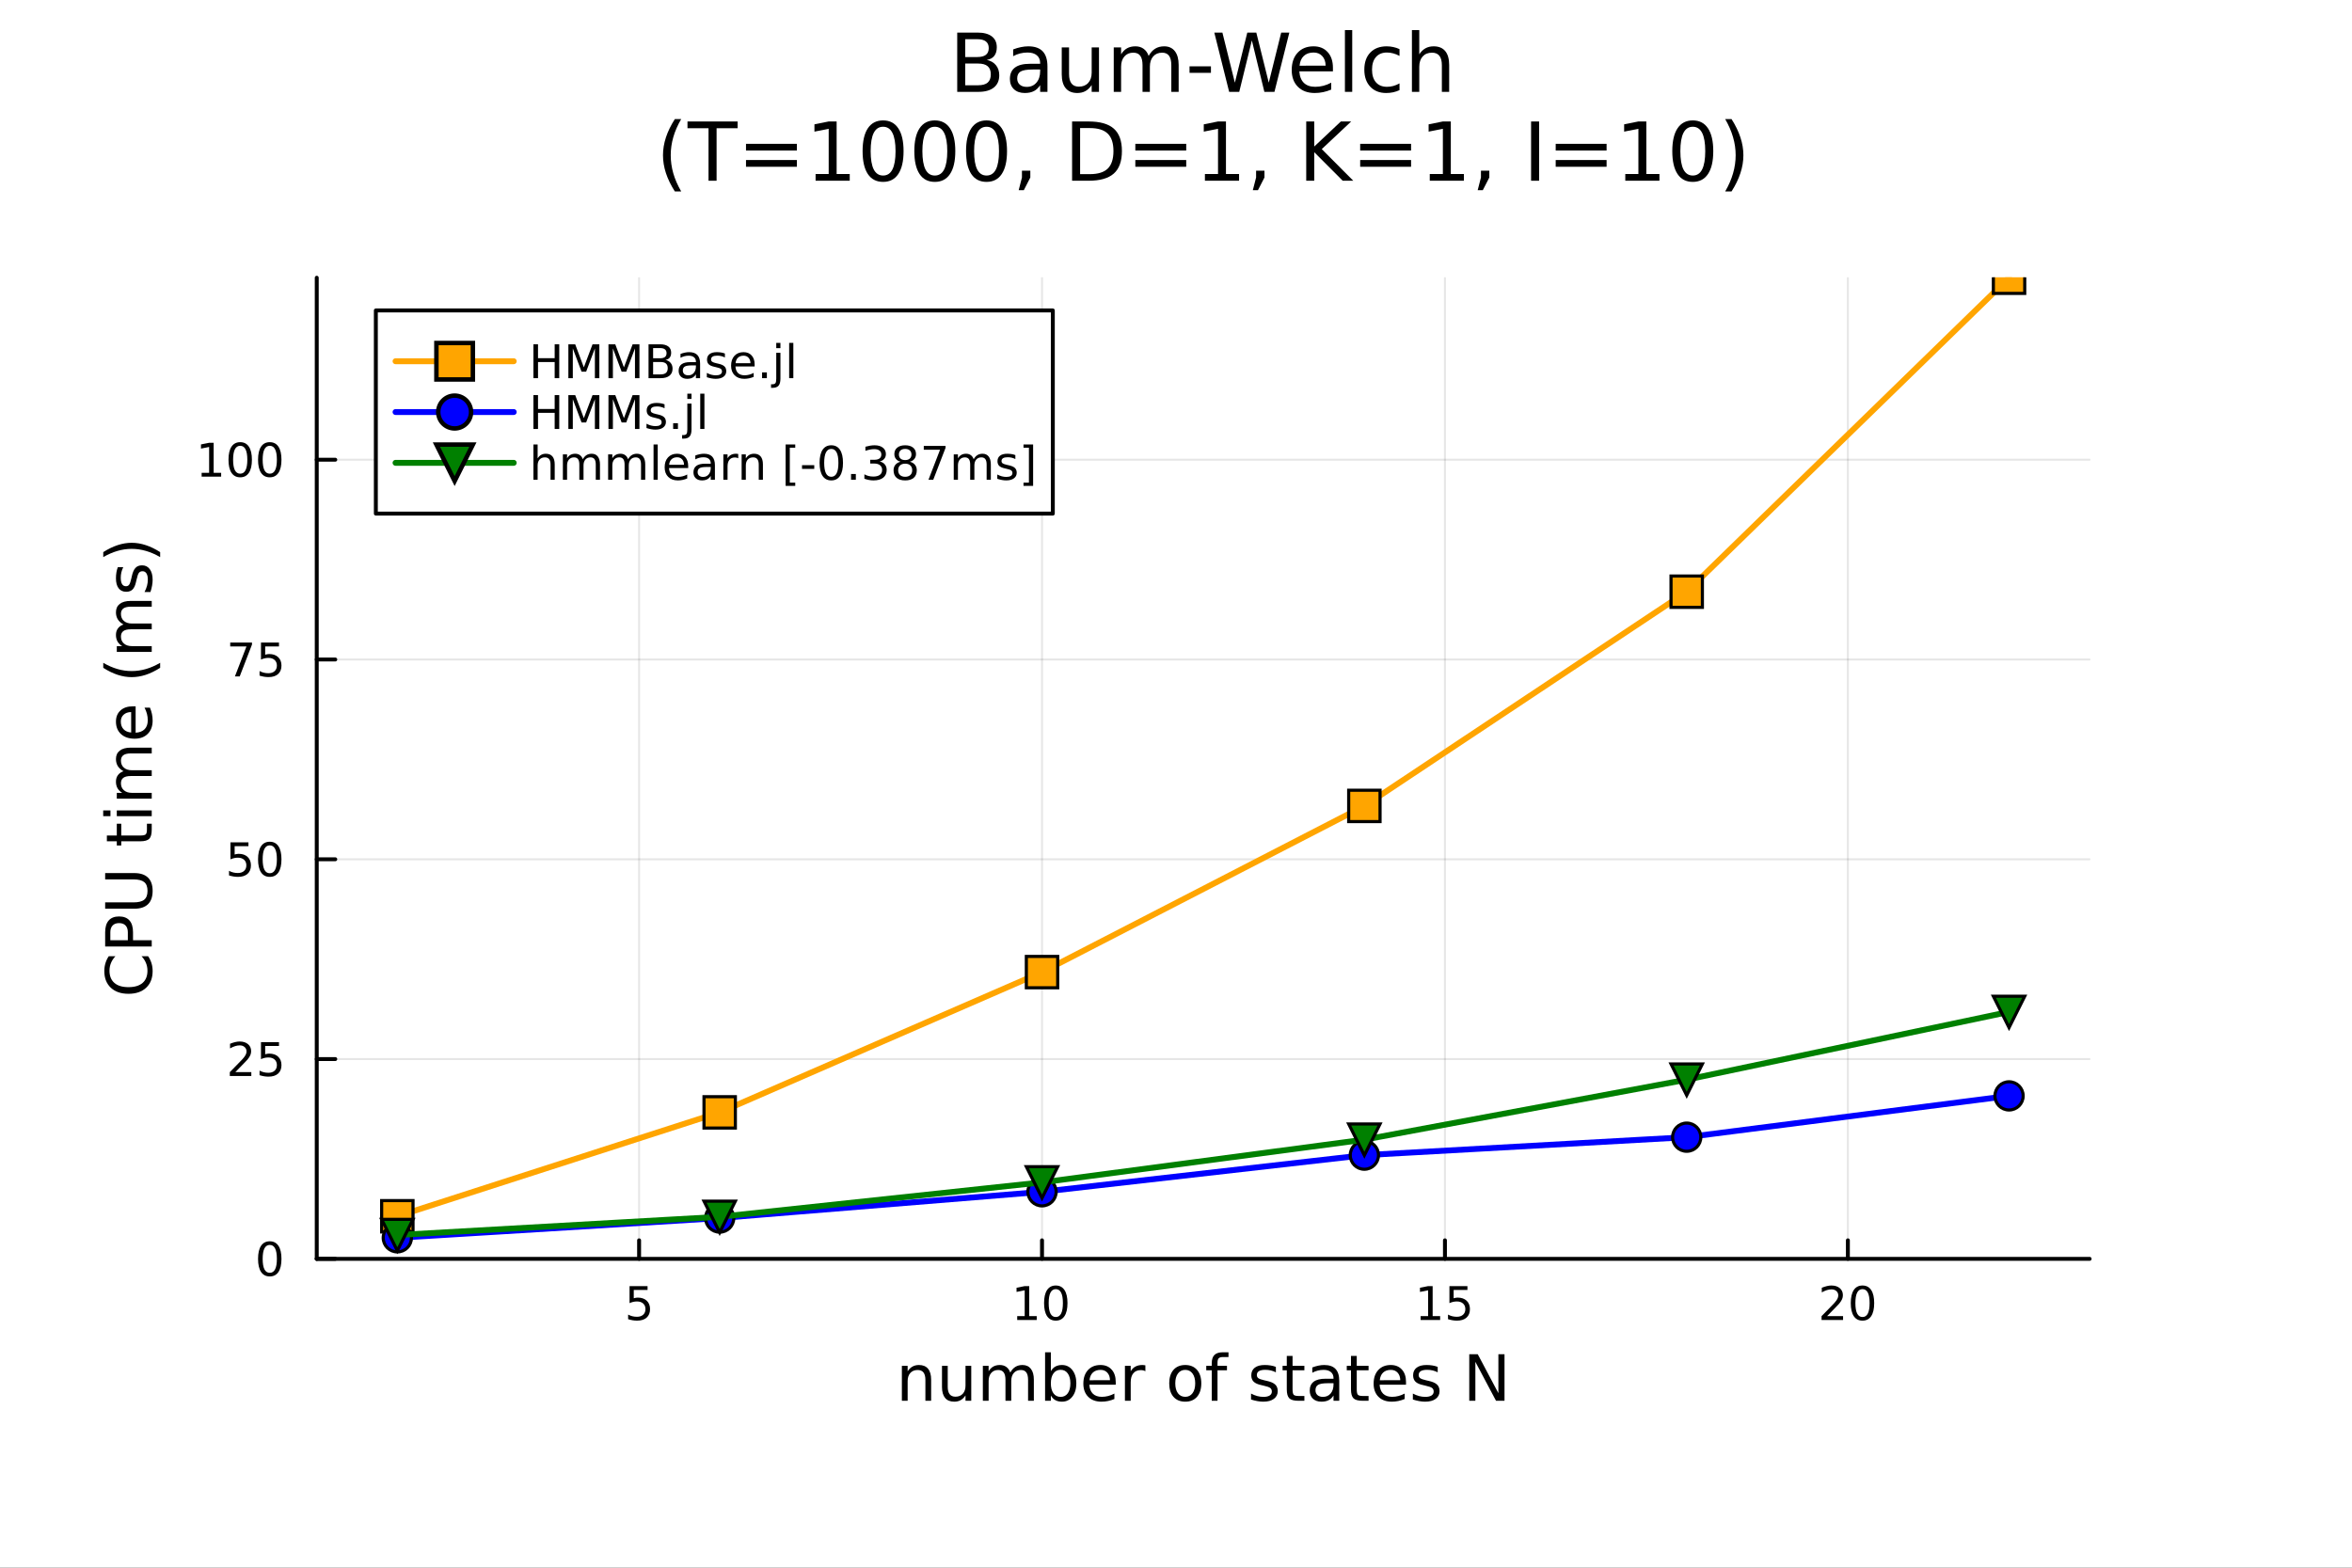 <?xml version="1.0" encoding="utf-8"?>
<svg xmlns="http://www.w3.org/2000/svg" xmlns:xlink="http://www.w3.org/1999/xlink" width="600" height="400" viewBox="0 0 2400 1600">
<rect x="0" y="0" width="2400" height="1600" fill="#333333" stroke="none"/>
<defs>
  <clipPath id="clip890">
    <rect x="0" y="0" width="2400" height="1600"/>
  </clipPath>
</defs>
<path clip-path="url(#clip890)" d="M0 1600 L2400 1600 L2400 0 L0 0  Z" fill="#ffffff" fill-rule="evenodd" fill-opacity="1"/>
<defs>
  <clipPath id="clip891">
    <rect x="480" y="0" width="1681" height="1600"/>
  </clipPath>
</defs>
<path clip-path="url(#clip890)" d="M323.213 1284.79 L2132.28 1284.79 L2132.28 283.465 L323.213 283.465  Z" fill="#ffffff" fill-rule="evenodd" fill-opacity="1"/>
<defs>
  <clipPath id="clip892">
    <rect x="323" y="283" width="1810" height="1002"/>
  </clipPath>
</defs>
<polyline clip-path="url(#clip892)" style="stroke:#000000; stroke-linecap:round; stroke-linejoin:round; stroke-width:2; stroke-opacity:0.1; fill:none" points="652.135,1284.79 652.135,283.465 "/>
<polyline clip-path="url(#clip892)" style="stroke:#000000; stroke-linecap:round; stroke-linejoin:round; stroke-width:2; stroke-opacity:0.1; fill:none" points="1063.29,1284.79 1063.29,283.465 "/>
<polyline clip-path="url(#clip892)" style="stroke:#000000; stroke-linecap:round; stroke-linejoin:round; stroke-width:2; stroke-opacity:0.1; fill:none" points="1474.44,1284.79 1474.44,283.465 "/>
<polyline clip-path="url(#clip892)" style="stroke:#000000; stroke-linecap:round; stroke-linejoin:round; stroke-width:2; stroke-opacity:0.1; fill:none" points="1885.59,1284.79 1885.59,283.465 "/>
<polyline clip-path="url(#clip890)" style="stroke:#000000; stroke-linecap:round; stroke-linejoin:round; stroke-width:4; stroke-opacity:1; fill:none" points="323.213,1284.79 2132.28,1284.79 "/>
<polyline clip-path="url(#clip890)" style="stroke:#000000; stroke-linecap:round; stroke-linejoin:round; stroke-width:4; stroke-opacity:1; fill:none" points="652.135,1284.79 652.135,1265.89 "/>
<polyline clip-path="url(#clip890)" style="stroke:#000000; stroke-linecap:round; stroke-linejoin:round; stroke-width:4; stroke-opacity:1; fill:none" points="1063.29,1284.79 1063.29,1265.89 "/>
<polyline clip-path="url(#clip890)" style="stroke:#000000; stroke-linecap:round; stroke-linejoin:round; stroke-width:4; stroke-opacity:1; fill:none" points="1474.44,1284.79 1474.44,1265.89 "/>
<polyline clip-path="url(#clip890)" style="stroke:#000000; stroke-linecap:round; stroke-linejoin:round; stroke-width:4; stroke-opacity:1; fill:none" points="1885.59,1284.79 1885.59,1265.89 "/>
<path clip-path="url(#clip890)" d="M642.412 1312.63 L660.769 1312.63 L660.769 1316.56 L646.695 1316.56 L646.695 1325.03 Q647.713 1324.69 648.732 1324.53 Q649.75 1324.34 650.769 1324.34 Q656.556 1324.34 659.935 1327.51 Q663.315 1330.68 663.315 1336.1 Q663.315 1341.68 659.843 1344.78 Q656.371 1347.86 650.051 1347.86 Q647.875 1347.86 645.607 1347.49 Q643.361 1347.12 640.954 1346.38 L640.954 1341.68 Q643.037 1342.81 645.26 1343.37 Q647.482 1343.92 649.959 1343.92 Q653.963 1343.92 656.301 1341.82 Q658.639 1339.71 658.639 1336.1 Q658.639 1332.49 656.301 1330.38 Q653.963 1328.28 649.959 1328.28 Q648.084 1328.28 646.209 1328.69 Q644.357 1329.11 642.412 1329.99 L642.412 1312.63 Z" fill="#000000" fill-rule="nonzero" fill-opacity="1" /><path clip-path="url(#clip890)" d="M1037.97 1343.25 L1045.61 1343.25 L1045.61 1316.89 L1037.3 1318.55 L1037.3 1314.29 L1045.57 1312.63 L1050.24 1312.63 L1050.24 1343.25 L1057.88 1343.25 L1057.88 1347.19 L1037.97 1347.19 L1037.97 1343.25 Z" fill="#000000" fill-rule="nonzero" fill-opacity="1" /><path clip-path="url(#clip890)" d="M1077.33 1315.71 Q1073.72 1315.71 1071.89 1319.27 Q1070.08 1322.81 1070.08 1329.94 Q1070.08 1337.05 1071.89 1340.61 Q1073.72 1344.16 1077.33 1344.16 Q1080.96 1344.16 1082.77 1340.61 Q1084.59 1337.05 1084.59 1329.94 Q1084.59 1322.81 1082.77 1319.27 Q1080.96 1315.71 1077.33 1315.71 M1077.33 1312 Q1083.14 1312 1086.19 1316.61 Q1089.27 1321.19 1089.27 1329.94 Q1089.27 1338.67 1086.19 1343.28 Q1083.14 1347.86 1077.33 1347.86 Q1071.52 1347.86 1068.44 1343.28 Q1065.38 1338.67 1065.38 1329.94 Q1065.38 1321.19 1068.44 1316.61 Q1071.52 1312 1077.33 1312 Z" fill="#000000" fill-rule="nonzero" fill-opacity="1" /><path clip-path="url(#clip890)" d="M1449.62 1343.25 L1457.26 1343.25 L1457.26 1316.89 L1448.95 1318.55 L1448.95 1314.29 L1457.22 1312.63 L1461.89 1312.63 L1461.89 1343.25 L1469.53 1343.25 L1469.53 1347.19 L1449.62 1347.19 L1449.62 1343.25 Z" fill="#000000" fill-rule="nonzero" fill-opacity="1" /><path clip-path="url(#clip890)" d="M1479.02 1312.63 L1497.38 1312.63 L1497.38 1316.56 L1483.31 1316.56 L1483.31 1325.03 Q1484.32 1324.69 1485.34 1324.53 Q1486.36 1324.34 1487.38 1324.34 Q1493.17 1324.34 1496.55 1327.51 Q1499.93 1330.68 1499.93 1336.1 Q1499.93 1341.68 1496.45 1344.78 Q1492.98 1347.86 1486.66 1347.86 Q1484.49 1347.86 1482.22 1347.49 Q1479.97 1347.12 1477.56 1346.38 L1477.56 1341.68 Q1479.65 1342.81 1481.87 1343.37 Q1484.09 1343.92 1486.57 1343.92 Q1490.57 1343.92 1492.91 1341.82 Q1495.25 1339.71 1495.25 1336.1 Q1495.25 1332.49 1492.91 1330.38 Q1490.57 1328.28 1486.57 1328.28 Q1484.69 1328.28 1482.82 1328.69 Q1480.97 1329.11 1479.02 1329.99 L1479.02 1312.63 Z" fill="#000000" fill-rule="nonzero" fill-opacity="1" /><path clip-path="url(#clip890)" d="M1864.37 1343.25 L1880.68 1343.25 L1880.68 1347.19 L1858.74 1347.19 L1858.74 1343.25 Q1861.4 1340.5 1865.99 1335.87 Q1870.59 1331.22 1871.77 1329.87 Q1874.02 1327.35 1874.9 1325.61 Q1875.8 1323.85 1875.8 1322.16 Q1875.8 1319.41 1873.86 1317.67 Q1871.93 1315.94 1868.83 1315.94 Q1866.63 1315.94 1864.18 1316.7 Q1861.75 1317.47 1858.97 1319.02 L1858.97 1314.29 Q1861.8 1313.16 1864.25 1312.58 Q1866.7 1312 1868.74 1312 Q1874.11 1312 1877.3 1314.69 Q1880.5 1317.37 1880.5 1321.86 Q1880.5 1323.99 1879.69 1325.91 Q1878.9 1327.81 1876.8 1330.41 Q1876.22 1331.08 1873.12 1334.29 Q1870.01 1337.49 1864.37 1343.25 Z" fill="#000000" fill-rule="nonzero" fill-opacity="1" /><path clip-path="url(#clip890)" d="M1900.5 1315.71 Q1896.89 1315.71 1895.06 1319.27 Q1893.25 1322.81 1893.25 1329.94 Q1893.25 1337.05 1895.06 1340.61 Q1896.89 1344.16 1900.5 1344.16 Q1904.13 1344.16 1905.94 1340.61 Q1907.77 1337.05 1907.77 1329.94 Q1907.77 1322.81 1905.94 1319.27 Q1904.13 1315.71 1900.5 1315.71 M1900.5 1312 Q1906.31 1312 1909.37 1316.61 Q1912.44 1321.19 1912.44 1329.94 Q1912.44 1338.67 1909.37 1343.28 Q1906.31 1347.86 1900.5 1347.86 Q1894.69 1347.86 1891.61 1343.28 Q1888.55 1338.67 1888.55 1329.94 Q1888.55 1321.19 1891.61 1316.61 Q1894.69 1312 1900.5 1312 Z" fill="#000000" fill-rule="nonzero" fill-opacity="1" /><path clip-path="url(#clip890)" d="M950.14 1408.14 L950.14 1429.65 L944.283 1429.65 L944.283 1408.33 Q944.283 1403.27 942.31 1400.75 Q940.336 1398.24 936.39 1398.24 Q931.647 1398.24 928.91 1401.26 Q926.173 1404.28 926.173 1409.5 L926.173 1429.65 L920.284 1429.65 L920.284 1394 L926.173 1394 L926.173 1399.54 Q928.273 1396.33 931.106 1394.74 Q933.971 1393.14 937.695 1393.14 Q943.838 1393.14 946.989 1396.96 Q950.14 1400.75 950.14 1408.14 Z" fill="#000000" fill-rule="nonzero" fill-opacity="1" /><path clip-path="url(#clip890)" d="M961.216 1415.58 L961.216 1394 L967.072 1394 L967.072 1415.36 Q967.072 1420.42 969.046 1422.97 Q971.019 1425.48 974.966 1425.48 Q979.708 1425.48 982.446 1422.46 Q985.215 1419.43 985.215 1414.21 L985.215 1394 L991.071 1394 L991.071 1429.65 L985.215 1429.65 L985.215 1424.18 Q983.082 1427.42 980.249 1429.01 Q977.448 1430.57 973.725 1430.57 Q967.582 1430.57 964.399 1426.76 Q961.216 1422.94 961.216 1415.58 M975.953 1393.14 L975.953 1393.14 Z" fill="#000000" fill-rule="nonzero" fill-opacity="1" /><path clip-path="url(#clip890)" d="M1030.89 1400.85 Q1033.08 1396.9 1036.14 1395.02 Q1039.2 1393.14 1043.33 1393.14 Q1048.9 1393.14 1051.93 1397.06 Q1054.95 1400.94 1054.95 1408.14 L1054.95 1429.65 L1049.06 1429.65 L1049.06 1408.33 Q1049.06 1403.2 1047.25 1400.72 Q1045.43 1398.24 1041.71 1398.24 Q1037.16 1398.24 1034.52 1401.26 Q1031.88 1404.28 1031.88 1409.5 L1031.88 1429.65 L1025.99 1429.65 L1025.99 1408.33 Q1025.99 1403.17 1024.17 1400.72 Q1022.36 1398.24 1018.57 1398.24 Q1014.08 1398.24 1011.44 1401.29 Q1008.8 1404.32 1008.8 1409.5 L1008.8 1429.65 L1002.91 1429.65 L1002.91 1394 L1008.8 1394 L1008.8 1399.54 Q1010.8 1396.26 1013.61 1394.7 Q1016.41 1393.14 1020.26 1393.14 Q1024.14 1393.14 1026.85 1395.12 Q1029.58 1397.09 1030.89 1400.85 Z" fill="#000000" fill-rule="nonzero" fill-opacity="1" /><path clip-path="url(#clip890)" d="M1092.22 1411.86 Q1092.22 1405.4 1089.55 1401.74 Q1086.91 1398.05 1082.26 1398.05 Q1077.61 1398.05 1074.94 1401.74 Q1072.3 1405.4 1072.3 1411.86 Q1072.3 1418.32 1074.94 1422.01 Q1077.61 1425.67 1082.26 1425.67 Q1086.91 1425.67 1089.55 1422.01 Q1092.22 1418.32 1092.22 1411.86 M1072.3 1399.41 Q1074.14 1396.23 1076.94 1394.7 Q1079.78 1393.14 1083.69 1393.14 Q1090.19 1393.14 1094.23 1398.3 Q1098.3 1403.46 1098.3 1411.86 Q1098.3 1420.26 1094.23 1425.42 Q1090.19 1430.57 1083.69 1430.57 Q1079.78 1430.57 1076.94 1429.05 Q1074.14 1427.49 1072.3 1424.3 L1072.3 1429.65 L1066.41 1429.65 L1066.41 1380.13 L1072.3 1380.13 L1072.3 1399.41 Z" fill="#000000" fill-rule="nonzero" fill-opacity="1" /><path clip-path="url(#clip890)" d="M1138.5 1410.36 L1138.5 1413.23 L1111.57 1413.23 Q1111.96 1419.28 1115.2 1422.46 Q1118.48 1425.61 1124.31 1425.61 Q1127.68 1425.61 1130.83 1424.78 Q1134.01 1423.95 1137.13 1422.3 L1137.13 1427.84 Q1133.98 1429.17 1130.67 1429.87 Q1127.36 1430.57 1123.96 1430.57 Q1115.43 1430.57 1110.43 1425.61 Q1105.46 1420.64 1105.46 1412.18 Q1105.46 1403.42 1110.17 1398.3 Q1114.92 1393.14 1122.94 1393.14 Q1130.13 1393.14 1134.3 1397.79 Q1138.5 1402.41 1138.5 1410.36 M1132.64 1408.64 Q1132.58 1403.84 1129.94 1400.97 Q1127.33 1398.11 1123 1398.11 Q1118.1 1398.11 1115.14 1400.88 Q1112.21 1403.65 1111.76 1408.68 L1132.64 1408.64 Z" fill="#000000" fill-rule="nonzero" fill-opacity="1" /><path clip-path="url(#clip890)" d="M1168.77 1399.48 Q1167.78 1398.91 1166.61 1398.65 Q1165.46 1398.36 1164.06 1398.36 Q1159.09 1398.36 1156.42 1401.61 Q1153.78 1404.83 1153.78 1410.87 L1153.78 1429.65 L1147.89 1429.65 L1147.89 1394 L1153.78 1394 L1153.78 1399.54 Q1155.62 1396.3 1158.58 1394.74 Q1161.54 1393.14 1165.78 1393.14 Q1166.38 1393.14 1167.11 1393.24 Q1167.85 1393.3 1168.74 1393.46 L1168.77 1399.48 Z" fill="#000000" fill-rule="nonzero" fill-opacity="1" /><path clip-path="url(#clip890)" d="M1209.45 1398.11 Q1204.74 1398.11 1202 1401.8 Q1199.26 1405.46 1199.26 1411.86 Q1199.26 1418.26 1201.97 1421.95 Q1204.7 1425.61 1209.45 1425.61 Q1214.13 1425.61 1216.86 1421.92 Q1219.6 1418.22 1219.6 1411.86 Q1219.6 1405.53 1216.86 1401.83 Q1214.13 1398.11 1209.45 1398.11 M1209.45 1393.14 Q1217.09 1393.14 1221.45 1398.11 Q1225.81 1403.07 1225.81 1411.86 Q1225.81 1420.61 1221.45 1425.61 Q1217.09 1430.57 1209.45 1430.57 Q1201.78 1430.57 1197.42 1425.61 Q1193.09 1420.61 1193.09 1411.86 Q1193.09 1403.07 1197.42 1398.11 Q1201.78 1393.14 1209.45 1393.14 Z" fill="#000000" fill-rule="nonzero" fill-opacity="1" /><path clip-path="url(#clip890)" d="M1253.56 1380.13 L1253.56 1385 L1247.96 1385 Q1244.81 1385 1243.57 1386.27 Q1242.36 1387.54 1242.36 1390.85 L1242.36 1394 L1252 1394 L1252 1398.55 L1242.36 1398.55 L1242.36 1429.65 L1236.47 1429.65 L1236.47 1398.55 L1230.87 1398.55 L1230.87 1394 L1236.47 1394 L1236.47 1391.52 Q1236.47 1385.57 1239.24 1382.86 Q1242.01 1380.13 1248.02 1380.13 L1253.56 1380.13 Z" fill="#000000" fill-rule="nonzero" fill-opacity="1" /><path clip-path="url(#clip890)" d="M1301.91 1395.05 L1301.91 1400.59 Q1299.43 1399.32 1296.75 1398.68 Q1294.08 1398.05 1291.21 1398.05 Q1286.85 1398.05 1284.66 1399.38 Q1282.49 1400.72 1282.49 1403.39 Q1282.49 1405.43 1284.05 1406.61 Q1285.61 1407.75 1290.32 1408.8 L1292.33 1409.25 Q1298.57 1410.59 1301.18 1413.04 Q1303.82 1415.46 1303.82 1419.82 Q1303.82 1424.78 1299.87 1427.68 Q1295.96 1430.57 1289.08 1430.57 Q1286.22 1430.57 1283.1 1430 Q1280.01 1429.46 1276.57 1428.35 L1276.57 1422.3 Q1279.82 1423.99 1282.97 1424.85 Q1286.12 1425.67 1289.21 1425.67 Q1293.35 1425.67 1295.57 1424.27 Q1297.8 1422.84 1297.8 1420.26 Q1297.8 1417.87 1296.18 1416.6 Q1294.59 1415.33 1289.15 1414.15 L1287.11 1413.67 Q1281.67 1412.53 1279.25 1410.17 Q1276.83 1407.79 1276.83 1403.65 Q1276.83 1398.62 1280.39 1395.88 Q1283.96 1393.14 1290.51 1393.14 Q1293.76 1393.14 1296.62 1393.62 Q1299.49 1394.1 1301.91 1395.05 Z" fill="#000000" fill-rule="nonzero" fill-opacity="1" /><path clip-path="url(#clip890)" d="M1318.94 1383.88 L1318.94 1394 L1331 1394 L1331 1398.55 L1318.94 1398.55 L1318.94 1417.91 Q1318.94 1422.27 1320.11 1423.51 Q1321.32 1424.75 1324.98 1424.75 L1331 1424.75 L1331 1429.65 L1324.98 1429.65 Q1318.2 1429.65 1315.63 1427.14 Q1313.05 1424.59 1313.05 1417.91 L1313.05 1398.55 L1308.75 1398.55 L1308.75 1394 L1313.05 1394 L1313.05 1383.88 L1318.94 1383.88 Z" fill="#000000" fill-rule="nonzero" fill-opacity="1" /><path clip-path="url(#clip890)" d="M1354.9 1411.73 Q1347.81 1411.73 1345.07 1413.36 Q1342.33 1414.98 1342.33 1418.89 Q1342.33 1422.01 1344.37 1423.86 Q1346.44 1425.67 1349.97 1425.67 Q1354.84 1425.67 1357.77 1422.24 Q1360.73 1418.77 1360.73 1413.04 L1360.73 1411.73 L1354.9 1411.73 M1366.58 1409.31 L1366.58 1429.65 L1360.73 1429.65 L1360.73 1424.24 Q1358.72 1427.49 1355.73 1429.05 Q1352.74 1430.57 1348.41 1430.57 Q1342.94 1430.57 1339.69 1427.52 Q1336.47 1424.43 1336.47 1419.28 Q1336.47 1413.26 1340.48 1410.2 Q1344.53 1407.15 1352.52 1407.15 L1360.73 1407.15 L1360.73 1406.58 Q1360.73 1402.53 1358.05 1400.34 Q1355.41 1398.11 1350.61 1398.11 Q1347.55 1398.11 1344.65 1398.84 Q1341.76 1399.57 1339.08 1401.04 L1339.08 1395.63 Q1342.3 1394.39 1345.32 1393.78 Q1348.35 1393.14 1351.21 1393.14 Q1358.95 1393.14 1362.76 1397.15 Q1366.58 1401.16 1366.58 1409.31 Z" fill="#000000" fill-rule="nonzero" fill-opacity="1" /><path clip-path="url(#clip890)" d="M1384.44 1383.88 L1384.44 1394 L1396.5 1394 L1396.5 1398.55 L1384.44 1398.55 L1384.44 1417.91 Q1384.44 1422.27 1385.62 1423.51 Q1386.83 1424.75 1390.49 1424.75 L1396.5 1424.75 L1396.5 1429.65 L1390.49 1429.65 Q1383.71 1429.65 1381.13 1427.14 Q1378.55 1424.59 1378.55 1417.91 L1378.55 1398.55 L1374.25 1398.55 L1374.25 1394 L1378.55 1394 L1378.55 1383.88 L1384.44 1383.88 Z" fill="#000000" fill-rule="nonzero" fill-opacity="1" /><path clip-path="url(#clip890)" d="M1434.7 1410.36 L1434.7 1413.23 L1407.77 1413.23 Q1408.15 1419.28 1411.4 1422.46 Q1414.68 1425.61 1420.5 1425.61 Q1423.88 1425.61 1427.03 1424.78 Q1430.21 1423.95 1433.33 1422.3 L1433.33 1427.84 Q1430.18 1429.17 1426.87 1429.87 Q1423.56 1430.57 1420.15 1430.57 Q1411.62 1430.57 1406.62 1425.61 Q1401.66 1420.64 1401.66 1412.18 Q1401.66 1403.42 1406.37 1398.3 Q1411.11 1393.14 1419.13 1393.14 Q1426.33 1393.14 1430.5 1397.79 Q1434.7 1402.41 1434.7 1410.36 M1428.84 1408.64 Q1428.78 1403.84 1426.14 1400.97 Q1423.53 1398.11 1419.2 1398.11 Q1414.3 1398.11 1411.34 1400.88 Q1408.41 1403.65 1407.96 1408.68 L1428.84 1408.64 Z" fill="#000000" fill-rule="nonzero" fill-opacity="1" /><path clip-path="url(#clip890)" d="M1467.03 1395.05 L1467.03 1400.59 Q1464.55 1399.32 1461.88 1398.68 Q1459.21 1398.05 1456.34 1398.05 Q1451.98 1398.05 1449.78 1399.38 Q1447.62 1400.72 1447.62 1403.39 Q1447.62 1405.43 1449.18 1406.61 Q1450.74 1407.75 1455.45 1408.8 L1457.45 1409.25 Q1463.69 1410.59 1466.3 1413.04 Q1468.94 1415.46 1468.94 1419.82 Q1468.94 1424.78 1465 1427.68 Q1461.08 1430.57 1454.21 1430.57 Q1451.34 1430.57 1448.22 1430 Q1445.14 1429.46 1441.7 1428.35 L1441.7 1422.3 Q1444.95 1423.99 1448.1 1424.85 Q1451.25 1425.67 1454.34 1425.67 Q1458.47 1425.67 1460.7 1424.27 Q1462.93 1422.84 1462.93 1420.26 Q1462.93 1417.87 1461.31 1416.6 Q1459.71 1415.33 1454.27 1414.15 L1452.23 1413.67 Q1446.79 1412.53 1444.37 1410.17 Q1441.95 1407.79 1441.95 1403.65 Q1441.95 1398.62 1445.52 1395.88 Q1449.08 1393.14 1455.64 1393.14 Q1458.89 1393.14 1461.75 1393.62 Q1464.62 1394.1 1467.03 1395.05 Z" fill="#000000" fill-rule="nonzero" fill-opacity="1" /><path clip-path="url(#clip890)" d="M1499.25 1382.13 L1507.9 1382.13 L1528.97 1421.89 L1528.97 1382.13 L1535.21 1382.13 L1535.21 1429.65 L1526.55 1429.65 L1505.48 1389.9 L1505.48 1429.65 L1499.25 1429.65 L1499.25 1382.13 Z" fill="#000000" fill-rule="nonzero" fill-opacity="1" /><polyline clip-path="url(#clip892)" style="stroke:#000000; stroke-linecap:round; stroke-linejoin:round; stroke-width:2; stroke-opacity:0.1; fill:none" points="323.213,1284.79 2132.28,1284.79 "/>
<polyline clip-path="url(#clip892)" style="stroke:#000000; stroke-linecap:round; stroke-linejoin:round; stroke-width:2; stroke-opacity:0.1; fill:none" points="323.213,1080.89 2132.28,1080.89 "/>
<polyline clip-path="url(#clip892)" style="stroke:#000000; stroke-linecap:round; stroke-linejoin:round; stroke-width:2; stroke-opacity:0.1; fill:none" points="323.213,876.989 2132.28,876.989 "/>
<polyline clip-path="url(#clip892)" style="stroke:#000000; stroke-linecap:round; stroke-linejoin:round; stroke-width:2; stroke-opacity:0.1; fill:none" points="323.213,673.09 2132.28,673.09 "/>
<polyline clip-path="url(#clip892)" style="stroke:#000000; stroke-linecap:round; stroke-linejoin:round; stroke-width:2; stroke-opacity:0.1; fill:none" points="323.213,469.191 2132.28,469.191 "/>
<polyline clip-path="url(#clip890)" style="stroke:#000000; stroke-linecap:round; stroke-linejoin:round; stroke-width:4; stroke-opacity:1; fill:none" points="323.213,1284.79 323.213,283.465 "/>
<polyline clip-path="url(#clip890)" style="stroke:#000000; stroke-linecap:round; stroke-linejoin:round; stroke-width:4; stroke-opacity:1; fill:none" points="323.213,1284.79 342.11,1284.79 "/>
<polyline clip-path="url(#clip890)" style="stroke:#000000; stroke-linecap:round; stroke-linejoin:round; stroke-width:4; stroke-opacity:1; fill:none" points="323.213,1080.89 342.11,1080.89 "/>
<polyline clip-path="url(#clip890)" style="stroke:#000000; stroke-linecap:round; stroke-linejoin:round; stroke-width:4; stroke-opacity:1; fill:none" points="323.213,876.989 342.11,876.989 "/>
<polyline clip-path="url(#clip890)" style="stroke:#000000; stroke-linecap:round; stroke-linejoin:round; stroke-width:4; stroke-opacity:1; fill:none" points="323.213,673.09 342.11,673.09 "/>
<polyline clip-path="url(#clip890)" style="stroke:#000000; stroke-linecap:round; stroke-linejoin:round; stroke-width:4; stroke-opacity:1; fill:none" points="323.213,469.191 342.11,469.191 "/>
<path clip-path="url(#clip890)" d="M275.268 1270.59 Q271.657 1270.59 269.828 1274.15 Q268.023 1277.69 268.023 1284.82 Q268.023 1291.93 269.828 1295.49 Q271.657 1299.04 275.268 1299.04 Q278.902 1299.04 280.708 1295.49 Q282.537 1291.93 282.537 1284.82 Q282.537 1277.69 280.708 1274.15 Q278.902 1270.59 275.268 1270.59 M275.268 1266.88 Q281.078 1266.88 284.134 1271.49 Q287.213 1276.07 287.213 1284.82 Q287.213 1293.55 284.134 1298.16 Q281.078 1302.74 275.268 1302.74 Q269.458 1302.74 266.379 1298.16 Q263.324 1293.55 263.324 1284.82 Q263.324 1276.07 266.379 1271.49 Q269.458 1266.88 275.268 1266.88 Z" fill="#000000" fill-rule="nonzero" fill-opacity="1" /><path clip-path="url(#clip890)" d="M240.13 1094.23 L256.449 1094.23 L256.449 1098.17 L234.505 1098.17 L234.505 1094.23 Q237.167 1091.48 241.75 1086.85 Q246.356 1082.2 247.537 1080.85 Q249.782 1078.33 250.662 1076.59 Q251.565 1074.84 251.565 1073.15 Q251.565 1070.39 249.62 1068.65 Q247.699 1066.92 244.597 1066.92 Q242.398 1066.92 239.944 1067.68 Q237.514 1068.45 234.736 1070 L234.736 1065.27 Q237.56 1064.14 240.014 1063.56 Q242.467 1062.98 244.504 1062.98 Q249.875 1062.98 253.069 1065.67 Q256.264 1068.35 256.264 1072.84 Q256.264 1074.97 255.454 1076.9 Q254.666 1078.79 252.56 1081.39 Q251.981 1082.06 248.879 1085.27 Q245.778 1088.47 240.13 1094.23 Z" fill="#000000" fill-rule="nonzero" fill-opacity="1" /><path clip-path="url(#clip890)" d="M266.31 1063.61 L284.666 1063.61 L284.666 1067.54 L270.592 1067.54 L270.592 1076.02 Q271.611 1075.67 272.629 1075.51 Q273.648 1075.32 274.666 1075.32 Q280.453 1075.32 283.833 1078.49 Q287.213 1081.66 287.213 1087.08 Q287.213 1092.66 283.74 1095.76 Q280.268 1098.84 273.949 1098.84 Q271.773 1098.84 269.504 1098.47 Q267.259 1098.1 264.852 1097.36 L264.852 1092.66 Q266.935 1093.79 269.157 1094.35 Q271.379 1094.9 273.856 1094.9 Q277.861 1094.9 280.199 1092.8 Q282.537 1090.69 282.537 1087.08 Q282.537 1083.47 280.199 1081.36 Q277.861 1079.26 273.856 1079.26 Q271.981 1079.26 270.106 1079.67 Q268.254 1080.09 266.31 1080.97 L266.31 1063.61 Z" fill="#000000" fill-rule="nonzero" fill-opacity="1" /><path clip-path="url(#clip890)" d="M235.153 859.709 L253.509 859.709 L253.509 863.644 L239.435 863.644 L239.435 872.117 Q240.454 871.769 241.472 871.607 Q242.491 871.422 243.509 871.422 Q249.296 871.422 252.676 874.593 Q256.055 877.765 256.055 883.181 Q256.055 888.76 252.583 891.862 Q249.111 894.941 242.792 894.941 Q240.616 894.941 238.347 894.57 Q236.102 894.2 233.694 893.459 L233.694 888.76 Q235.778 889.894 238 890.45 Q240.222 891.005 242.699 891.005 Q246.704 891.005 249.042 888.899 Q251.379 886.792 251.379 883.181 Q251.379 879.57 249.042 877.464 Q246.704 875.357 242.699 875.357 Q240.824 875.357 238.949 875.774 Q237.097 876.191 235.153 877.07 L235.153 859.709 Z" fill="#000000" fill-rule="nonzero" fill-opacity="1" /><path clip-path="url(#clip890)" d="M275.268 862.788 Q271.657 862.788 269.828 866.353 Q268.023 869.894 268.023 877.024 Q268.023 884.13 269.828 887.695 Q271.657 891.237 275.268 891.237 Q278.902 891.237 280.708 887.695 Q282.537 884.13 282.537 877.024 Q282.537 869.894 280.708 866.353 Q278.902 862.788 275.268 862.788 M275.268 859.084 Q281.078 859.084 284.134 863.691 Q287.213 868.274 287.213 877.024 Q287.213 885.751 284.134 890.357 Q281.078 894.941 275.268 894.941 Q269.458 894.941 266.379 890.357 Q263.324 885.751 263.324 877.024 Q263.324 868.274 266.379 863.691 Q269.458 859.084 275.268 859.084 Z" fill="#000000" fill-rule="nonzero" fill-opacity="1" /><path clip-path="url(#clip890)" d="M234.921 655.81 L257.143 655.81 L257.143 657.801 L244.597 690.37 L239.713 690.37 L251.518 659.745 L234.921 659.745 L234.921 655.81 Z" fill="#000000" fill-rule="nonzero" fill-opacity="1" /><path clip-path="url(#clip890)" d="M266.31 655.81 L284.666 655.81 L284.666 659.745 L270.592 659.745 L270.592 668.217 Q271.611 667.87 272.629 667.708 Q273.648 667.523 274.666 667.523 Q280.453 667.523 283.833 670.694 Q287.213 673.866 287.213 679.282 Q287.213 684.861 283.74 687.963 Q280.268 691.041 273.949 691.041 Q271.773 691.041 269.504 690.671 Q267.259 690.301 264.852 689.56 L264.852 684.861 Q266.935 685.995 269.157 686.551 Q271.379 687.106 273.856 687.106 Q277.861 687.106 280.199 685 Q282.537 682.893 282.537 679.282 Q282.537 675.671 280.199 673.565 Q277.861 671.458 273.856 671.458 Q271.981 671.458 270.106 671.875 Q268.254 672.292 266.31 673.171 L266.31 655.81 Z" fill="#000000" fill-rule="nonzero" fill-opacity="1" /><path clip-path="url(#clip890)" d="M205.755 482.536 L213.394 482.536 L213.394 456.17 L205.083 457.837 L205.083 453.578 L213.347 451.911 L218.023 451.911 L218.023 482.536 L225.662 482.536 L225.662 486.471 L205.755 486.471 L205.755 482.536 Z" fill="#000000" fill-rule="nonzero" fill-opacity="1" /><path clip-path="url(#clip890)" d="M245.106 454.99 Q241.495 454.99 239.667 458.555 Q237.861 462.096 237.861 469.226 Q237.861 476.332 239.667 479.897 Q241.495 483.439 245.106 483.439 Q248.741 483.439 250.546 479.897 Q252.375 476.332 252.375 469.226 Q252.375 462.096 250.546 458.555 Q248.741 454.99 245.106 454.99 M245.106 451.286 Q250.916 451.286 253.972 455.893 Q257.051 460.476 257.051 469.226 Q257.051 477.953 253.972 482.559 Q250.916 487.142 245.106 487.142 Q239.296 487.142 236.218 482.559 Q233.162 477.953 233.162 469.226 Q233.162 460.476 236.218 455.893 Q239.296 451.286 245.106 451.286 Z" fill="#000000" fill-rule="nonzero" fill-opacity="1" /><path clip-path="url(#clip890)" d="M275.268 454.99 Q271.657 454.99 269.828 458.555 Q268.023 462.096 268.023 469.226 Q268.023 476.332 269.828 479.897 Q271.657 483.439 275.268 483.439 Q278.902 483.439 280.708 479.897 Q282.537 476.332 282.537 469.226 Q282.537 462.096 280.708 458.555 Q278.902 454.99 275.268 454.99 M275.268 451.286 Q281.078 451.286 284.134 455.893 Q287.213 460.476 287.213 469.226 Q287.213 477.953 284.134 482.559 Q281.078 487.142 275.268 487.142 Q269.458 487.142 266.379 482.559 Q263.324 477.953 263.324 469.226 Q263.324 460.476 266.379 455.893 Q269.458 451.286 275.268 451.286 Z" fill="#000000" fill-rule="nonzero" fill-opacity="1" /><path clip-path="url(#clip890)" d="M110.968 975.957 L117.747 975.957 Q114.723 979.203 113.228 982.895 Q111.732 986.555 111.732 990.693 Q111.732 998.841 116.729 1003.17 Q121.694 1007.5 131.115 1007.5 Q140.505 1007.5 145.502 1003.17 Q150.467 998.841 150.467 990.693 Q150.467 986.555 148.971 982.895 Q147.475 979.203 144.451 975.957 L151.167 975.957 Q153.459 979.33 154.605 983.118 Q155.75 986.874 155.75 991.075 Q155.75 1001.86 149.162 1008.07 Q142.542 1014.28 131.115 1014.28 Q119.657 1014.28 113.068 1008.07 Q106.448 1001.86 106.448 991.075 Q106.448 986.81 107.594 983.054 Q108.708 979.267 110.968 975.957 Z" fill="#000000" fill-rule="nonzero" fill-opacity="1" /><path clip-path="url(#clip890)" d="M112.591 959.597 L130.447 959.597 L130.447 951.512 Q130.447 947.024 128.123 944.574 Q125.8 942.123 121.503 942.123 Q117.238 942.123 114.914 944.574 Q112.591 947.024 112.591 951.512 L112.591 959.597 M107.307 966.026 L107.307 951.512 Q107.307 943.523 110.936 939.449 Q114.532 935.343 121.503 935.343 Q128.537 935.343 132.134 939.449 Q135.73 943.523 135.73 951.512 L135.73 959.597 L154.827 959.597 L154.827 966.026 L107.307 966.026 Z" fill="#000000" fill-rule="nonzero" fill-opacity="1" /><path clip-path="url(#clip890)" d="M107.307 927.45 L107.307 920.989 L136.176 920.989 Q143.815 920.989 147.189 918.22 Q150.531 915.451 150.531 909.244 Q150.531 903.069 147.189 900.3 Q143.815 897.531 136.176 897.531 L107.307 897.531 L107.307 891.07 L136.972 891.07 Q146.266 891.07 151.008 895.685 Q155.75 900.268 155.75 909.244 Q155.75 918.251 151.008 922.867 Q146.266 927.45 136.972 927.45 L107.307 927.45 Z" fill="#000000" fill-rule="nonzero" fill-opacity="1" /><path clip-path="url(#clip890)" d="M109.058 852.748 L119.179 852.748 L119.179 840.685 L123.731 840.685 L123.731 852.748 L143.083 852.748 Q147.443 852.748 148.685 851.571 Q149.926 850.361 149.926 846.701 L149.926 840.685 L154.827 840.685 L154.827 846.701 Q154.827 853.48 152.313 856.058 Q149.767 858.637 143.083 858.637 L123.731 858.637 L123.731 862.933 L119.179 862.933 L119.179 858.637 L109.058 858.637 L109.058 852.748 Z" fill="#000000" fill-rule="nonzero" fill-opacity="1" /><path clip-path="url(#clip890)" d="M119.179 832.983 L119.179 827.126 L154.827 827.126 L154.827 832.983 L119.179 832.983 M105.302 832.983 L105.302 827.126 L112.718 827.126 L112.718 832.983 L105.302 832.983 Z" fill="#000000" fill-rule="nonzero" fill-opacity="1" /><path clip-path="url(#clip890)" d="M126.023 787.118 Q122.076 784.922 120.198 781.866 Q118.32 778.811 118.32 774.673 Q118.32 769.103 122.235 766.079 Q126.118 763.055 133.311 763.055 L154.827 763.055 L154.827 768.944 L133.502 768.944 Q128.378 768.944 125.895 770.758 Q123.413 772.572 123.413 776.296 Q123.413 780.848 126.436 783.489 Q129.46 786.131 134.68 786.131 L154.827 786.131 L154.827 792.019 L133.502 792.019 Q128.346 792.019 125.895 793.834 Q123.413 795.648 123.413 799.436 Q123.413 803.923 126.468 806.565 Q129.492 809.207 134.68 809.207 L154.827 809.207 L154.827 815.095 L119.179 815.095 L119.179 809.207 L124.718 809.207 Q121.439 807.202 119.88 804.401 Q118.32 801.6 118.32 797.749 Q118.32 793.866 120.293 791.16 Q122.267 788.423 126.023 787.118 Z" fill="#000000" fill-rule="nonzero" fill-opacity="1" /><path clip-path="url(#clip890)" d="M135.539 720.883 L138.404 720.883 L138.404 747.81 Q144.451 747.428 147.634 744.181 Q150.785 740.903 150.785 735.078 Q150.785 731.704 149.958 728.553 Q149.13 725.371 147.475 722.251 L153.013 722.251 Q154.35 725.402 155.05 728.713 Q155.75 732.023 155.75 735.428 Q155.75 743.958 150.785 748.955 Q145.82 753.921 137.354 753.921 Q128.601 753.921 123.476 749.21 Q118.32 744.468 118.32 736.447 Q118.32 729.254 122.967 725.084 Q127.582 720.883 135.539 720.883 M133.821 726.739 Q129.014 726.803 126.15 729.445 Q123.285 732.055 123.285 736.383 Q123.285 741.285 126.054 744.245 Q128.823 747.173 133.852 747.619 L133.821 726.739 Z" fill="#000000" fill-rule="nonzero" fill-opacity="1" /><path clip-path="url(#clip890)" d="M105.366 676.482 Q112.686 680.747 119.848 682.816 Q127.009 684.885 134.362 684.885 Q141.714 684.885 148.939 682.816 Q156.132 680.715 163.421 676.482 L163.421 681.574 Q155.941 686.349 148.716 688.736 Q141.491 691.091 134.362 691.091 Q127.264 691.091 120.071 688.736 Q112.877 686.381 105.366 681.574 L105.366 676.482 Z" fill="#000000" fill-rule="nonzero" fill-opacity="1" /><path clip-path="url(#clip890)" d="M126.023 637.365 Q122.076 635.168 120.198 632.113 Q118.32 629.057 118.32 624.92 Q118.32 619.35 122.235 616.326 Q126.118 613.302 133.311 613.302 L154.827 613.302 L154.827 619.191 L133.502 619.191 Q128.378 619.191 125.895 621.005 Q123.413 622.819 123.413 626.543 Q123.413 631.094 126.436 633.736 Q129.46 636.378 134.68 636.378 L154.827 636.378 L154.827 642.266 L133.502 642.266 Q128.346 642.266 125.895 644.08 Q123.413 645.895 123.413 649.682 Q123.413 654.17 126.468 656.812 Q129.492 659.454 134.68 659.454 L154.827 659.454 L154.827 665.342 L119.179 665.342 L119.179 659.454 L124.718 659.454 Q121.439 657.448 119.88 654.648 Q118.32 651.847 118.32 647.995 Q118.32 644.112 120.293 641.407 Q122.267 638.67 126.023 637.365 Z" fill="#000000" fill-rule="nonzero" fill-opacity="1" /><path clip-path="url(#clip890)" d="M120.23 578.896 L125.768 578.896 Q124.495 581.378 123.858 584.052 Q123.222 586.725 123.222 589.59 Q123.222 593.95 124.558 596.147 Q125.895 598.311 128.569 598.311 Q130.606 598.311 131.784 596.751 Q132.929 595.192 133.98 590.481 L134.425 588.476 Q135.762 582.238 138.213 579.628 Q140.632 576.986 144.992 576.986 Q149.958 576.986 152.854 580.933 Q155.75 584.848 155.75 591.723 Q155.75 594.587 155.178 597.706 Q154.636 600.794 153.522 604.231 L147.475 604.231 Q149.162 600.985 150.021 597.834 Q150.849 594.683 150.849 591.595 Q150.849 587.457 149.448 585.229 Q148.016 583.001 145.438 583.001 Q143.051 583.001 141.778 584.625 Q140.505 586.216 139.327 591.659 L138.849 593.696 Q137.704 599.139 135.348 601.558 Q132.961 603.976 128.823 603.976 Q123.795 603.976 121.057 600.412 Q118.32 596.847 118.32 590.29 Q118.32 587.044 118.798 584.179 Q119.275 581.315 120.23 578.896 Z" fill="#000000" fill-rule="nonzero" fill-opacity="1" /><path clip-path="url(#clip890)" d="M105.366 568.583 L105.366 563.491 Q112.877 558.716 120.071 556.361 Q127.264 553.974 134.362 553.974 Q141.491 553.974 148.716 556.361 Q155.941 558.716 163.421 563.491 L163.421 568.583 Q156.132 564.35 148.939 562.281 Q141.714 560.18 134.362 560.18 Q127.009 560.18 119.848 562.281 Q112.686 564.35 105.366 568.583 Z" fill="#000000" fill-rule="nonzero" fill-opacity="1" /><path clip-path="url(#clip890)" d="M984.937 64.861 L984.937 87.019 L998.062 87.019 Q1004.66 87.019 1007.82 84.305 Q1011.02 81.551 1011.02 75.92 Q1011.02 70.249 1007.82 67.575 Q1004.66 64.861 998.062 64.861 L984.937 64.861 M984.937 39.989 L984.937 58.218 L997.049 58.218 Q1003.04 58.218 1005.96 55.99 Q1008.92 53.721 1008.92 49.103 Q1008.92 44.526 1005.96 42.257 Q1003.04 39.989 997.049 39.989 L984.937 39.989 M976.754 33.264 L997.657 33.264 Q1007.01 33.264 1012.08 37.153 Q1017.14 41.042 1017.14 48.212 Q1017.14 53.762 1014.55 57.043 Q1011.96 60.324 1006.93 61.134 Q1012.97 62.431 1016.29 66.562 Q1019.65 70.654 1019.65 76.811 Q1019.65 84.913 1014.14 89.329 Q1008.63 93.744 998.467 93.744 L976.754 93.744 L976.754 33.264 Z" fill="#000000" fill-rule="nonzero" fill-opacity="1" /><path clip-path="url(#clip890)" d="M1053.96 70.937 Q1044.93 70.937 1041.45 73.003 Q1037.96 75.069 1037.96 80.052 Q1037.96 84.022 1040.56 86.371 Q1043.19 88.68 1047.69 88.68 Q1053.88 88.68 1057.61 84.305 Q1061.38 79.89 1061.38 72.598 L1061.38 70.937 L1053.96 70.937 M1068.83 67.859 L1068.83 93.744 L1061.38 93.744 L1061.38 86.858 Q1058.83 90.989 1055.02 92.974 Q1051.21 94.919 1045.7 94.919 Q1038.73 94.919 1034.6 91.03 Q1030.51 87.1 1030.51 80.538 Q1030.51 72.882 1035.61 68.993 Q1040.76 65.104 1050.93 65.104 L1061.38 65.104 L1061.38 64.375 Q1061.38 59.23 1057.97 56.435 Q1054.61 53.599 1048.5 53.599 Q1044.61 53.599 1040.92 54.531 Q1037.23 55.463 1033.83 57.326 L1033.83 50.44 Q1037.92 48.86 1041.77 48.09 Q1045.62 47.28 1049.27 47.28 Q1059.11 47.28 1063.97 52.384 Q1068.83 57.488 1068.83 67.859 Z" fill="#000000" fill-rule="nonzero" fill-opacity="1" /><path clip-path="url(#clip890)" d="M1083.41 75.839 L1083.41 48.374 L1090.87 48.374 L1090.87 75.555 Q1090.87 81.996 1093.38 85.237 Q1095.89 88.437 1100.91 88.437 Q1106.95 88.437 1110.43 84.589 Q1113.96 80.741 1113.96 74.097 L1113.96 48.374 L1121.41 48.374 L1121.41 93.744 L1113.96 93.744 L1113.96 86.776 Q1111.24 90.908 1107.64 92.934 Q1104.07 94.919 1099.33 94.919 Q1091.52 94.919 1087.47 90.058 Q1083.41 85.197 1083.41 75.839 M1102.17 47.28 L1102.17 47.28 Z" fill="#000000" fill-rule="nonzero" fill-opacity="1" /><path clip-path="url(#clip890)" d="M1172.09 57.083 Q1174.88 52.06 1178.77 49.67 Q1182.66 47.28 1187.93 47.28 Q1195.02 47.28 1198.87 52.263 Q1202.71 57.205 1202.71 66.36 L1202.71 93.744 L1195.22 93.744 L1195.22 66.603 Q1195.22 60.081 1192.91 56.921 Q1190.6 53.762 1185.86 53.762 Q1180.07 53.762 1176.71 57.61 Q1173.34 61.458 1173.34 68.102 L1173.34 93.744 L1165.85 93.744 L1165.85 66.603 Q1165.85 60.041 1163.54 56.921 Q1161.23 53.762 1156.41 53.762 Q1150.7 53.762 1147.34 57.65 Q1143.98 61.499 1143.98 68.102 L1143.98 93.744 L1136.48 93.744 L1136.48 48.374 L1143.98 48.374 L1143.98 55.422 Q1146.53 51.25 1150.09 49.265 Q1153.66 47.28 1158.56 47.28 Q1163.5 47.28 1166.94 49.792 Q1170.43 52.303 1172.09 57.083 Z" fill="#000000" fill-rule="nonzero" fill-opacity="1" /><path clip-path="url(#clip890)" d="M1213.81 67.697 L1235.65 67.697 L1235.65 74.34 L1213.81 74.34 L1213.81 67.697 Z" fill="#000000" fill-rule="nonzero" fill-opacity="1" /><path clip-path="url(#clip890)" d="M1239.09 33.264 L1247.35 33.264 L1260.07 84.386 L1272.75 33.264 L1281.95 33.264 L1294.67 84.386 L1307.35 33.264 L1315.65 33.264 L1300.46 93.744 L1290.17 93.744 L1277.41 41.244 L1264.53 93.744 L1254.24 93.744 L1239.09 33.264 Z" fill="#000000" fill-rule="nonzero" fill-opacity="1" /><path clip-path="url(#clip890)" d="M1360.13 69.195 L1360.13 72.841 L1325.86 72.841 Q1326.35 80.538 1330.48 84.589 Q1334.65 88.599 1342.06 88.599 Q1346.36 88.599 1350.37 87.546 Q1354.42 86.493 1358.39 84.386 L1358.39 91.435 Q1354.38 93.136 1350.17 94.028 Q1345.95 94.919 1341.62 94.919 Q1330.76 94.919 1324.4 88.599 Q1318.08 82.28 1318.08 71.504 Q1318.08 60.364 1324.08 53.843 Q1330.11 47.28 1340.32 47.28 Q1349.48 47.28 1354.78 53.194 Q1360.13 59.068 1360.13 69.195 M1352.68 67.008 Q1352.6 60.891 1349.23 57.245 Q1345.91 53.599 1340.4 53.599 Q1334.17 53.599 1330.4 57.124 Q1326.67 60.648 1326.1 67.049 L1352.68 67.008 Z" fill="#000000" fill-rule="nonzero" fill-opacity="1" /><path clip-path="url(#clip890)" d="M1372.37 30.712 L1379.82 30.712 L1379.82 93.744 L1372.37 93.744 L1372.37 30.712 Z" fill="#000000" fill-rule="nonzero" fill-opacity="1" /><path clip-path="url(#clip890)" d="M1428.07 50.116 L1428.07 57.083 Q1424.91 55.341 1421.71 54.491 Q1418.55 53.599 1415.3 53.599 Q1408.05 53.599 1404.04 58.218 Q1400.03 62.795 1400.03 71.099 Q1400.03 79.404 1404.04 84.022 Q1408.05 88.599 1415.3 88.599 Q1418.55 88.599 1421.71 87.749 Q1424.91 86.858 1428.07 85.116 L1428.07 92.002 Q1424.95 93.46 1421.58 94.19 Q1418.26 94.919 1414.49 94.919 Q1404.25 94.919 1398.21 88.478 Q1392.17 82.037 1392.17 71.099 Q1392.17 60 1398.25 53.64 Q1404.37 47.28 1414.98 47.28 Q1418.42 47.28 1421.71 48.009 Q1424.99 48.698 1428.07 50.116 Z" fill="#000000" fill-rule="nonzero" fill-opacity="1" /><path clip-path="url(#clip890)" d="M1478.74 66.36 L1478.74 93.744 L1471.29 93.744 L1471.29 66.603 Q1471.29 60.162 1468.78 56.962 Q1466.27 53.762 1461.24 53.762 Q1455.21 53.762 1451.72 57.61 Q1448.24 61.458 1448.24 68.102 L1448.24 93.744 L1440.74 93.744 L1440.74 30.712 L1448.24 30.712 L1448.24 55.422 Q1450.91 51.331 1454.52 49.306 Q1458.16 47.28 1462.9 47.28 Q1470.72 47.28 1474.73 52.141 Q1478.74 56.962 1478.74 66.36 Z" fill="#000000" fill-rule="nonzero" fill-opacity="1" /><path clip-path="url(#clip890)" d="M695.115 121.513 Q689.687 130.83 687.054 139.945 Q684.421 149.059 684.421 158.417 Q684.421 167.774 687.054 176.97 Q689.727 186.125 695.115 195.401 L688.633 195.401 Q682.557 185.882 679.519 176.686 Q676.521 167.491 676.521 158.417 Q676.521 149.383 679.519 140.228 Q682.517 131.073 688.633 121.513 L695.115 121.513 Z" fill="#000000" fill-rule="nonzero" fill-opacity="1" /><path clip-path="url(#clip890)" d="M701.515 123.984 L752.678 123.984 L752.678 130.871 L731.208 130.871 L731.208 184.464 L722.985 184.464 L722.985 130.871 L701.515 130.871 L701.515 123.984 Z" fill="#000000" fill-rule="nonzero" fill-opacity="1" /><path clip-path="url(#clip890)" d="M761.226 146.791 L813.158 146.791 L813.158 153.596 L761.226 153.596 L761.226 146.791 M761.226 163.318 L813.158 163.318 L813.158 170.205 L761.226 170.205 L761.226 163.318 Z" fill="#000000" fill-rule="nonzero" fill-opacity="1" /><path clip-path="url(#clip890)" d="M832.238 177.577 L845.606 177.577 L845.606 131.438 L831.063 134.354 L831.063 126.901 L845.525 123.984 L853.708 123.984 L853.708 177.577 L867.076 177.577 L867.076 184.464 L832.238 184.464 L832.238 177.577 Z" fill="#000000" fill-rule="nonzero" fill-opacity="1" /><path clip-path="url(#clip890)" d="M901.103 129.372 Q894.784 129.372 891.584 135.61 Q888.424 141.808 888.424 154.285 Q888.424 166.721 891.584 172.959 Q894.784 179.157 901.103 179.157 Q907.463 179.157 910.623 172.959 Q913.823 166.721 913.823 154.285 Q913.823 141.808 910.623 135.61 Q907.463 129.372 901.103 129.372 M901.103 122.89 Q911.271 122.89 916.618 130.952 Q922.006 138.972 922.006 154.285 Q922.006 169.557 916.618 177.618 Q911.271 185.639 901.103 185.639 Q890.936 185.639 885.548 177.618 Q880.201 169.557 880.201 154.285 Q880.201 138.972 885.548 130.952 Q890.936 122.89 901.103 122.89 Z" fill="#000000" fill-rule="nonzero" fill-opacity="1" /><path clip-path="url(#clip890)" d="M953.887 129.372 Q947.567 129.372 944.367 135.61 Q941.207 141.808 941.207 154.285 Q941.207 166.721 944.367 172.959 Q947.567 179.157 953.887 179.157 Q960.247 179.157 963.406 172.959 Q966.606 166.721 966.606 154.285 Q966.606 141.808 963.406 135.61 Q960.247 129.372 953.887 129.372 M953.887 122.89 Q964.054 122.89 969.402 130.952 Q974.789 138.972 974.789 154.285 Q974.789 169.557 969.402 177.618 Q964.054 185.639 953.887 185.639 Q943.719 185.639 938.331 177.618 Q932.984 169.557 932.984 154.285 Q932.984 138.972 938.331 130.952 Q943.719 122.89 953.887 122.89 Z" fill="#000000" fill-rule="nonzero" fill-opacity="1" /><path clip-path="url(#clip890)" d="M1006.67 129.372 Q1000.35 129.372 997.15 135.61 Q993.991 141.808 993.991 154.285 Q993.991 166.721 997.15 172.959 Q1000.35 179.157 1006.67 179.157 Q1013.03 179.157 1016.19 172.959 Q1019.39 166.721 1019.39 154.285 Q1019.39 141.808 1016.19 135.61 Q1013.03 129.372 1006.67 129.372 M1006.67 122.89 Q1016.84 122.89 1022.18 130.952 Q1027.57 138.972 1027.57 154.285 Q1027.57 169.557 1022.18 177.618 Q1016.84 185.639 1006.67 185.639 Q996.502 185.639 991.114 177.618 Q985.767 169.557 985.767 154.285 Q985.767 138.972 991.114 130.952 Q996.502 122.89 1006.67 122.89 Z" fill="#000000" fill-rule="nonzero" fill-opacity="1" /><path clip-path="url(#clip890)" d="M1042.8 174.175 L1051.35 174.175 L1051.35 181.142 L1044.71 194.105 L1039.48 194.105 L1042.8 181.142 L1042.8 174.175 Z" fill="#000000" fill-rule="nonzero" fill-opacity="1" /><path clip-path="url(#clip890)" d="M1102.15 130.709 L1102.15 177.739 L1112.03 177.739 Q1124.55 177.739 1130.34 172.068 Q1136.18 166.397 1136.18 154.163 Q1136.18 142.011 1130.34 136.38 Q1124.55 130.709 1112.03 130.709 L1102.15 130.709 M1093.97 123.984 L1110.78 123.984 Q1128.36 123.984 1136.58 131.316 Q1144.81 138.608 1144.81 154.163 Q1144.81 169.8 1136.54 177.132 Q1128.28 184.464 1110.78 184.464 L1093.97 184.464 L1093.97 123.984 Z" fill="#000000" fill-rule="nonzero" fill-opacity="1" /><path clip-path="url(#clip890)" d="M1158.5 146.791 L1210.43 146.791 L1210.43 153.596 L1158.5 153.596 L1158.5 146.791 M1158.5 163.318 L1210.43 163.318 L1210.43 170.205 L1158.5 170.205 L1158.5 163.318 Z" fill="#000000" fill-rule="nonzero" fill-opacity="1" /><path clip-path="url(#clip890)" d="M1229.51 177.577 L1242.88 177.577 L1242.88 131.438 L1228.34 134.354 L1228.34 126.901 L1242.8 123.984 L1250.98 123.984 L1250.98 177.577 L1264.35 177.577 L1264.35 184.464 L1229.51 184.464 L1229.51 177.577 Z" fill="#000000" fill-rule="nonzero" fill-opacity="1" /><path clip-path="url(#clip890)" d="M1281.73 174.175 L1290.27 174.175 L1290.27 181.142 L1283.63 194.105 L1278.4 194.105 L1281.73 181.142 L1281.73 174.175 Z" fill="#000000" fill-rule="nonzero" fill-opacity="1" /><path clip-path="url(#clip890)" d="M1332.89 123.984 L1341.07 123.984 L1341.07 149.545 L1368.21 123.984 L1378.75 123.984 L1348.73 152.178 L1380.89 184.464 L1370.12 184.464 L1341.07 155.338 L1341.07 184.464 L1332.89 184.464 L1332.89 123.984 Z" fill="#000000" fill-rule="nonzero" fill-opacity="1" /><path clip-path="url(#clip890)" d="M1387.94 146.791 L1439.87 146.791 L1439.87 153.596 L1387.94 153.596 L1387.94 146.791 M1387.94 163.318 L1439.87 163.318 L1439.87 170.205 L1387.94 170.205 L1387.94 163.318 Z" fill="#000000" fill-rule="nonzero" fill-opacity="1" /><path clip-path="url(#clip890)" d="M1458.95 177.577 L1472.32 177.577 L1472.32 131.438 L1457.78 134.354 L1457.78 126.901 L1472.24 123.984 L1480.42 123.984 L1480.42 177.577 L1493.79 177.577 L1493.79 184.464 L1458.95 184.464 L1458.95 177.577 Z" fill="#000000" fill-rule="nonzero" fill-opacity="1" /><path clip-path="url(#clip890)" d="M1511.17 174.175 L1519.72 174.175 L1519.72 181.142 L1513.07 194.105 L1507.85 194.105 L1511.17 181.142 L1511.17 174.175 Z" fill="#000000" fill-rule="nonzero" fill-opacity="1" /><path clip-path="url(#clip890)" d="M1562.33 123.984 L1570.52 123.984 L1570.52 184.464 L1562.33 184.464 L1562.33 123.984 Z" fill="#000000" fill-rule="nonzero" fill-opacity="1" /><path clip-path="url(#clip890)" d="M1587.45 146.791 L1639.38 146.791 L1639.38 153.596 L1587.45 153.596 L1587.45 146.791 M1587.45 163.318 L1639.38 163.318 L1639.38 170.205 L1587.45 170.205 L1587.45 163.318 Z" fill="#000000" fill-rule="nonzero" fill-opacity="1" /><path clip-path="url(#clip890)" d="M1658.46 177.577 L1671.83 177.577 L1671.83 131.438 L1657.29 134.354 L1657.29 126.901 L1671.75 123.984 L1679.93 123.984 L1679.93 177.577 L1693.3 177.577 L1693.3 184.464 L1658.46 184.464 L1658.46 177.577 Z" fill="#000000" fill-rule="nonzero" fill-opacity="1" /><path clip-path="url(#clip890)" d="M1727.33 129.372 Q1721.01 129.372 1717.81 135.61 Q1714.65 141.808 1714.65 154.285 Q1714.65 166.721 1717.81 172.959 Q1721.01 179.157 1727.33 179.157 Q1733.69 179.157 1736.85 172.959 Q1740.05 166.721 1740.05 154.285 Q1740.05 141.808 1736.85 135.61 Q1733.69 129.372 1727.33 129.372 M1727.33 122.89 Q1737.49 122.89 1742.84 130.952 Q1748.23 138.972 1748.23 154.285 Q1748.23 169.557 1742.84 177.618 Q1737.49 185.639 1727.33 185.639 Q1717.16 185.639 1711.77 177.618 Q1706.42 169.557 1706.42 154.285 Q1706.42 138.972 1711.77 130.952 Q1717.16 122.89 1727.33 122.89 Z" fill="#000000" fill-rule="nonzero" fill-opacity="1" /><path clip-path="url(#clip890)" d="M1760.38 121.513 L1766.86 121.513 Q1772.94 131.073 1775.94 140.228 Q1778.97 149.383 1778.97 158.417 Q1778.97 167.491 1775.94 176.686 Q1772.94 185.882 1766.86 195.401 L1760.38 195.401 Q1765.77 186.125 1768.4 176.97 Q1771.08 167.774 1771.08 158.417 Q1771.08 149.059 1768.4 139.945 Q1765.77 130.83 1760.38 121.513 Z" fill="#000000" fill-rule="nonzero" fill-opacity="1" /><polyline clip-path="url(#clip892)" style="stroke:#ffa500; stroke-linecap:round; stroke-linejoin:round; stroke-width:6; stroke-opacity:1; fill:none" points="405.443,1241.34 734.365,1135.3 1063.29,992.136 1392.21,822.525 1721.13,603.893 2050.05,283.465 "/>
<path clip-path="url(#clip892)" d="M389.443 1225.34 L389.443 1257.34 L421.443 1257.34 L421.443 1225.34 L389.443 1225.34 Z" fill="#ffa500" fill-rule="evenodd" fill-opacity="1" stroke="#000000" stroke-opacity="1" stroke-width="3.2"/>
<path clip-path="url(#clip892)" d="M718.365 1119.3 L718.365 1151.3 L750.365 1151.3 L750.365 1119.3 L718.365 1119.3 Z" fill="#ffa500" fill-rule="evenodd" fill-opacity="1" stroke="#000000" stroke-opacity="1" stroke-width="3.2"/>
<path clip-path="url(#clip892)" d="M1047.29 976.136 L1047.29 1008.14 L1079.29 1008.14 L1079.29 976.136 L1047.29 976.136 Z" fill="#ffa500" fill-rule="evenodd" fill-opacity="1" stroke="#000000" stroke-opacity="1" stroke-width="3.2"/>
<path clip-path="url(#clip892)" d="M1376.21 806.525 L1376.21 838.525 L1408.21 838.525 L1408.21 806.525 L1376.21 806.525 Z" fill="#ffa500" fill-rule="evenodd" fill-opacity="1" stroke="#000000" stroke-opacity="1" stroke-width="3.2"/>
<path clip-path="url(#clip892)" d="M1705.13 587.893 L1705.13 619.893 L1737.13 619.893 L1737.13 587.893 L1705.13 587.893 Z" fill="#ffa500" fill-rule="evenodd" fill-opacity="1" stroke="#000000" stroke-opacity="1" stroke-width="3.2"/>
<path clip-path="url(#clip892)" d="M2034.05 267.465 L2034.05 299.465 L2066.05 299.465 L2066.05 267.465 L2034.05 267.465 Z" fill="#ffa500" fill-rule="evenodd" fill-opacity="1" stroke="#000000" stroke-opacity="1" stroke-width="3.2"/>
<polyline clip-path="url(#clip892)" style="stroke:#0000ff; stroke-linecap:round; stroke-linejoin:round; stroke-width:6; stroke-opacity:1; fill:none" points="405.443,1263.32 734.365,1243.16 1063.29,1216.35 1392.21,1178.95 1721.13,1160.61 2050.05,1118.47 "/>
<circle clip-path="url(#clip892)" cx="405.443" cy="1263.32" r="14.4" fill="#0000ff" fill-rule="evenodd" fill-opacity="1" stroke="#000000" stroke-opacity="1" stroke-width="3.2"/>
<circle clip-path="url(#clip892)" cx="734.365" cy="1243.16" r="14.4" fill="#0000ff" fill-rule="evenodd" fill-opacity="1" stroke="#000000" stroke-opacity="1" stroke-width="3.2"/>
<circle clip-path="url(#clip892)" cx="1063.29" cy="1216.35" r="14.4" fill="#0000ff" fill-rule="evenodd" fill-opacity="1" stroke="#000000" stroke-opacity="1" stroke-width="3.2"/>
<circle clip-path="url(#clip892)" cx="1392.21" cy="1178.95" r="14.4" fill="#0000ff" fill-rule="evenodd" fill-opacity="1" stroke="#000000" stroke-opacity="1" stroke-width="3.2"/>
<circle clip-path="url(#clip892)" cx="1721.13" cy="1160.61" r="14.4" fill="#0000ff" fill-rule="evenodd" fill-opacity="1" stroke="#000000" stroke-opacity="1" stroke-width="3.2"/>
<circle clip-path="url(#clip892)" cx="2050.05" cy="1118.47" r="14.4" fill="#0000ff" fill-rule="evenodd" fill-opacity="1" stroke="#000000" stroke-opacity="1" stroke-width="3.2"/>
<polyline clip-path="url(#clip892)" style="stroke:#008000; stroke-linecap:round; stroke-linejoin:round; stroke-width:6; stroke-opacity:1; fill:none" points="405.443,1260.48 734.365,1241.89 1063.29,1206.73 1392.21,1163.13 1721.13,1101.91 2050.05,1032.77 "/>
<path clip-path="url(#clip892)" d="M421.443 1244.48 L389.443 1244.48 L405.443 1276.48 L421.443 1244.48 Z" fill="#008000" fill-rule="evenodd" fill-opacity="1" stroke="#000000" stroke-opacity="1" stroke-width="3.2"/>
<path clip-path="url(#clip892)" d="M750.365 1225.89 L718.365 1225.89 L734.365 1257.89 L750.365 1225.89 Z" fill="#008000" fill-rule="evenodd" fill-opacity="1" stroke="#000000" stroke-opacity="1" stroke-width="3.2"/>
<path clip-path="url(#clip892)" d="M1079.29 1190.73 L1047.29 1190.73 L1063.29 1222.73 L1079.29 1190.73 Z" fill="#008000" fill-rule="evenodd" fill-opacity="1" stroke="#000000" stroke-opacity="1" stroke-width="3.2"/>
<path clip-path="url(#clip892)" d="M1408.21 1147.13 L1376.21 1147.13 L1392.21 1179.13 L1408.21 1147.13 Z" fill="#008000" fill-rule="evenodd" fill-opacity="1" stroke="#000000" stroke-opacity="1" stroke-width="3.2"/>
<path clip-path="url(#clip892)" d="M1737.13 1085.91 L1705.13 1085.91 L1721.13 1117.91 L1737.13 1085.91 Z" fill="#008000" fill-rule="evenodd" fill-opacity="1" stroke="#000000" stroke-opacity="1" stroke-width="3.2"/>
<path clip-path="url(#clip892)" d="M2066.05 1016.77 L2034.05 1016.77 L2050.05 1048.77 L2066.05 1016.77 Z" fill="#008000" fill-rule="evenodd" fill-opacity="1" stroke="#000000" stroke-opacity="1" stroke-width="3.2"/>
<path clip-path="url(#clip890)" d="M383.515 524.202 L1074.3 524.202 L1074.3 316.842 L383.515 316.842  Z" fill="#ffffff" fill-rule="evenodd" fill-opacity="1"/>
<polyline clip-path="url(#clip890)" style="stroke:#000000; stroke-linecap:round; stroke-linejoin:round; stroke-width:4; stroke-opacity:1; fill:none" points="383.515,524.202 1074.3,524.202 1074.3,316.842 383.515,316.842 383.515,524.202 "/>
<polyline clip-path="url(#clip890)" style="stroke:#ffa500; stroke-linecap:round; stroke-linejoin:round; stroke-width:6; stroke-opacity:1; fill:none" points="403.616,368.682 524.22,368.682 "/>
<path clip-path="url(#clip890)" d="M445.306 350.07 L445.306 387.294 L482.53 387.294 L482.53 350.07 L445.306 350.07 Z" fill="#ffa500" fill-rule="evenodd" fill-opacity="1" stroke="#000000" stroke-opacity="1" stroke-width="4.551"/>
<path clip-path="url(#clip890)" d="M544.321 351.402 L548.997 351.402 L548.997 365.569 L565.988 365.569 L565.988 351.402 L570.664 351.402 L570.664 385.962 L565.988 385.962 L565.988 369.504 L548.997 369.504 L548.997 385.962 L544.321 385.962 L544.321 351.402 Z" fill="#000000" fill-rule="nonzero" fill-opacity="1" /><path clip-path="url(#clip890)" d="M579.969 351.402 L586.937 351.402 L595.756 374.92 L604.622 351.402 L611.589 351.402 L611.589 385.962 L607.029 385.962 L607.029 355.615 L598.117 379.319 L593.418 379.319 L584.506 355.615 L584.506 385.962 L579.969 385.962 L579.969 351.402 Z" fill="#000000" fill-rule="nonzero" fill-opacity="1" /><path clip-path="url(#clip890)" d="M620.872 351.402 L627.839 351.402 L636.659 374.92 L645.524 351.402 L652.492 351.402 L652.492 385.962 L647.932 385.962 L647.932 355.615 L639.02 379.319 L634.321 379.319 L625.409 355.615 L625.409 385.962 L620.872 385.962 L620.872 351.402 Z" fill="#000000" fill-rule="nonzero" fill-opacity="1" /><path clip-path="url(#clip890)" d="M666.45 369.457 L666.45 382.119 L673.95 382.119 Q677.723 382.119 679.529 380.569 Q681.358 378.994 681.358 375.777 Q681.358 372.536 679.529 371.008 Q677.723 369.457 673.95 369.457 L666.45 369.457 M666.45 355.245 L666.45 365.661 L673.371 365.661 Q676.797 365.661 678.464 364.388 Q680.154 363.092 680.154 360.453 Q680.154 357.837 678.464 356.541 Q676.797 355.245 673.371 355.245 L666.45 355.245 M661.774 351.402 L673.719 351.402 Q679.066 351.402 681.959 353.624 Q684.853 355.846 684.853 359.944 Q684.853 363.115 683.371 364.99 Q681.89 366.865 679.02 367.328 Q682.469 368.069 684.367 370.43 Q686.288 372.768 686.288 376.286 Q686.288 380.916 683.14 383.439 Q679.992 385.962 674.182 385.962 L661.774 385.962 L661.774 351.402 Z" fill="#000000" fill-rule="nonzero" fill-opacity="1" /><path clip-path="url(#clip890)" d="M705.894 372.93 Q700.732 372.93 698.742 374.11 Q696.751 375.291 696.751 378.138 Q696.751 380.406 698.232 381.749 Q699.737 383.068 702.307 383.068 Q705.848 383.068 707.978 380.569 Q710.131 378.045 710.131 373.879 L710.131 372.93 L705.894 372.93 M714.39 371.17 L714.39 385.962 L710.131 385.962 L710.131 382.027 Q708.672 384.388 706.496 385.522 Q704.32 386.633 701.172 386.633 Q697.191 386.633 694.83 384.411 Q692.492 382.166 692.492 378.416 Q692.492 374.041 695.408 371.819 Q698.348 369.596 704.158 369.596 L710.131 369.596 L710.131 369.18 Q710.131 366.24 708.186 364.643 Q706.265 363.022 702.769 363.022 Q700.547 363.022 698.441 363.555 Q696.334 364.087 694.39 365.152 L694.39 361.217 Q696.728 360.314 698.927 359.874 Q701.126 359.411 703.209 359.411 Q708.834 359.411 711.612 362.328 Q714.39 365.245 714.39 371.17 Z" fill="#000000" fill-rule="nonzero" fill-opacity="1" /><path clip-path="url(#clip890)" d="M739.691 360.8 L739.691 364.828 Q737.885 363.902 735.941 363.439 Q733.996 362.976 731.913 362.976 Q728.742 362.976 727.144 363.948 Q725.57 364.92 725.57 366.865 Q725.57 368.346 726.705 369.203 Q727.839 370.036 731.265 370.8 L732.723 371.124 Q737.26 372.096 739.158 373.879 Q741.079 375.638 741.079 378.809 Q741.079 382.42 738.209 384.527 Q735.362 386.633 730.362 386.633 Q728.279 386.633 726.01 386.217 Q723.765 385.823 721.265 385.013 L721.265 380.615 Q723.626 381.842 725.918 382.467 Q728.209 383.068 730.455 383.068 Q733.464 383.068 735.084 382.05 Q736.704 381.008 736.704 379.133 Q736.704 377.397 735.524 376.471 Q734.367 375.545 730.408 374.689 L728.927 374.342 Q724.968 373.508 723.209 371.795 Q721.45 370.059 721.45 367.05 Q721.45 363.393 724.043 361.402 Q726.635 359.411 731.404 359.411 Q733.765 359.411 735.848 359.758 Q737.931 360.106 739.691 360.8 Z" fill="#000000" fill-rule="nonzero" fill-opacity="1" /><path clip-path="url(#clip890)" d="M770.038 371.934 L770.038 374.018 L750.454 374.018 Q750.732 378.416 753.093 380.731 Q755.478 383.022 759.714 383.022 Q762.167 383.022 764.459 382.42 Q766.774 381.818 769.042 380.615 L769.042 384.643 Q766.751 385.615 764.343 386.124 Q761.936 386.633 759.459 386.633 Q753.255 386.633 749.621 383.022 Q746.01 379.411 746.01 373.254 Q746.01 366.888 749.436 363.161 Q752.885 359.411 758.718 359.411 Q763.95 359.411 766.982 362.791 Q770.038 366.147 770.038 371.934 M765.778 370.684 Q765.732 367.189 763.811 365.106 Q761.913 363.022 758.765 363.022 Q755.2 363.022 753.047 365.036 Q750.917 367.05 750.593 370.707 L765.778 370.684 Z" fill="#000000" fill-rule="nonzero" fill-opacity="1" /><path clip-path="url(#clip890)" d="M777.63 380.082 L782.514 380.082 L782.514 385.962 L777.63 385.962 L777.63 380.082 Z" fill="#000000" fill-rule="nonzero" fill-opacity="1" /><path clip-path="url(#clip890)" d="M792.098 360.036 L796.357 360.036 L796.357 386.425 Q796.357 391.379 794.459 393.601 Q792.584 395.823 788.394 395.823 L786.774 395.823 L786.774 392.212 L787.908 392.212 Q790.338 392.212 791.218 391.078 Q792.098 389.967 792.098 386.425 L792.098 360.036 M792.098 349.944 L796.357 349.944 L796.357 355.337 L792.098 355.337 L792.098 349.944 Z" fill="#000000" fill-rule="nonzero" fill-opacity="1" /><path clip-path="url(#clip890)" d="M805.269 349.944 L809.528 349.944 L809.528 385.962 L805.269 385.962 L805.269 349.944 Z" fill="#000000" fill-rule="nonzero" fill-opacity="1" /><polyline clip-path="url(#clip890)" style="stroke:#0000ff; stroke-linecap:round; stroke-linejoin:round; stroke-width:6; stroke-opacity:1; fill:none" points="403.616,420.522 524.22,420.522 "/>
<circle clip-path="url(#clip890)" cx="463.918" cy="420.522" r="16.751" fill="#0000ff" fill-rule="evenodd" fill-opacity="1" stroke="#000000" stroke-opacity="1" stroke-width="4.551"/>
<path clip-path="url(#clip890)" d="M544.321 403.242 L548.997 403.242 L548.997 417.409 L565.988 417.409 L565.988 403.242 L570.664 403.242 L570.664 437.802 L565.988 437.802 L565.988 421.344 L548.997 421.344 L548.997 437.802 L544.321 437.802 L544.321 403.242 Z" fill="#000000" fill-rule="nonzero" fill-opacity="1" /><path clip-path="url(#clip890)" d="M579.969 403.242 L586.937 403.242 L595.756 426.76 L604.622 403.242 L611.589 403.242 L611.589 437.802 L607.029 437.802 L607.029 407.455 L598.117 431.159 L593.418 431.159 L584.506 407.455 L584.506 437.802 L579.969 437.802 L579.969 403.242 Z" fill="#000000" fill-rule="nonzero" fill-opacity="1" /><path clip-path="url(#clip890)" d="M620.872 403.242 L627.839 403.242 L636.659 426.76 L645.524 403.242 L652.492 403.242 L652.492 437.802 L647.932 437.802 L647.932 407.455 L639.02 431.159 L634.321 431.159 L625.409 407.455 L625.409 437.802 L620.872 437.802 L620.872 403.242 Z" fill="#000000" fill-rule="nonzero" fill-opacity="1" /><path clip-path="url(#clip890)" d="M678.117 412.64 L678.117 416.668 Q676.311 415.742 674.367 415.279 Q672.422 414.816 670.339 414.816 Q667.168 414.816 665.571 415.788 Q663.997 416.76 663.997 418.705 Q663.997 420.186 665.131 421.043 Q666.265 421.876 669.691 422.64 L671.149 422.964 Q675.686 423.936 677.584 425.719 Q679.506 427.478 679.506 430.649 Q679.506 434.26 676.635 436.367 Q673.788 438.473 668.788 438.473 Q666.705 438.473 664.436 438.057 Q662.191 437.663 659.691 436.853 L659.691 432.455 Q662.052 433.682 664.344 434.307 Q666.635 434.908 668.881 434.908 Q671.89 434.908 673.51 433.89 Q675.131 432.848 675.131 430.973 Q675.131 429.237 673.95 428.311 Q672.793 427.385 668.834 426.529 L667.353 426.182 Q663.395 425.348 661.635 423.635 Q659.876 421.899 659.876 418.89 Q659.876 415.233 662.469 413.242 Q665.061 411.251 669.83 411.251 Q672.191 411.251 674.274 411.598 Q676.358 411.946 678.117 412.64 Z" fill="#000000" fill-rule="nonzero" fill-opacity="1" /><path clip-path="url(#clip890)" d="M686.89 431.922 L691.774 431.922 L691.774 437.802 L686.89 437.802 L686.89 431.922 Z" fill="#000000" fill-rule="nonzero" fill-opacity="1" /><path clip-path="url(#clip890)" d="M701.357 411.876 L705.617 411.876 L705.617 438.265 Q705.617 443.219 703.719 445.441 Q701.844 447.663 697.654 447.663 L696.033 447.663 L696.033 444.052 L697.168 444.052 Q699.598 444.052 700.478 442.918 Q701.357 441.807 701.357 438.265 L701.357 411.876 M701.357 401.784 L705.617 401.784 L705.617 407.177 L701.357 407.177 L701.357 401.784 Z" fill="#000000" fill-rule="nonzero" fill-opacity="1" /><path clip-path="url(#clip890)" d="M714.529 401.784 L718.788 401.784 L718.788 437.802 L714.529 437.802 L714.529 401.784 Z" fill="#000000" fill-rule="nonzero" fill-opacity="1" /><polyline clip-path="url(#clip890)" style="stroke:#008000; stroke-linecap:round; stroke-linejoin:round; stroke-width:6; stroke-opacity:1; fill:none" points="403.616,472.362 524.22,472.362 "/>
<path clip-path="url(#clip890)" d="M482.53 453.75 L445.306 453.75 L463.918 490.974 L482.53 453.75 Z" fill="#008000" fill-rule="evenodd" fill-opacity="1" stroke="#000000" stroke-opacity="1" stroke-width="4.551"/>
<path clip-path="url(#clip890)" d="M566.034 473.994 L566.034 489.642 L561.775 489.642 L561.775 474.133 Q561.775 470.452 560.34 468.624 Q558.905 466.795 556.034 466.795 Q552.585 466.795 550.594 468.994 Q548.604 471.193 548.604 474.989 L548.604 489.642 L544.321 489.642 L544.321 453.624 L548.604 453.624 L548.604 467.744 Q550.131 465.406 552.192 464.249 Q554.275 463.091 556.983 463.091 Q561.451 463.091 563.742 465.869 Q566.034 468.624 566.034 473.994 Z" fill="#000000" fill-rule="nonzero" fill-opacity="1" /><path clip-path="url(#clip890)" d="M594.715 468.693 Q596.312 465.823 598.534 464.457 Q600.756 463.091 603.765 463.091 Q607.816 463.091 610.015 465.938 Q612.214 468.762 612.214 473.994 L612.214 489.642 L607.932 489.642 L607.932 474.133 Q607.932 470.406 606.613 468.6 Q605.293 466.795 602.585 466.795 Q599.275 466.795 597.353 468.994 Q595.432 471.193 595.432 474.989 L595.432 489.642 L591.15 489.642 L591.15 474.133 Q591.15 470.383 589.83 468.6 Q588.511 466.795 585.756 466.795 Q582.492 466.795 580.571 469.017 Q578.65 471.216 578.65 474.989 L578.65 489.642 L574.367 489.642 L574.367 463.716 L578.65 463.716 L578.65 467.744 Q580.108 465.36 582.145 464.225 Q584.182 463.091 586.983 463.091 Q589.807 463.091 591.775 464.526 Q593.765 465.962 594.715 468.693 Z" fill="#000000" fill-rule="nonzero" fill-opacity="1" /><path clip-path="url(#clip890)" d="M640.895 468.693 Q642.492 465.823 644.714 464.457 Q646.936 463.091 649.946 463.091 Q653.997 463.091 656.196 465.938 Q658.395 468.762 658.395 473.994 L658.395 489.642 L654.112 489.642 L654.112 474.133 Q654.112 470.406 652.793 468.6 Q651.473 466.795 648.765 466.795 Q645.455 466.795 643.534 468.994 Q641.612 471.193 641.612 474.989 L641.612 489.642 L637.33 489.642 L637.33 474.133 Q637.33 470.383 636.011 468.6 Q634.691 466.795 631.937 466.795 Q628.673 466.795 626.751 469.017 Q624.83 471.216 624.83 474.989 L624.83 489.642 L620.548 489.642 L620.548 463.716 L624.83 463.716 L624.83 467.744 Q626.288 465.36 628.325 464.225 Q630.362 463.091 633.163 463.091 Q635.987 463.091 637.955 464.526 Q639.946 465.962 640.895 468.693 Z" fill="#000000" fill-rule="nonzero" fill-opacity="1" /><path clip-path="url(#clip890)" d="M666.89 453.624 L671.149 453.624 L671.149 489.642 L666.89 489.642 L666.89 453.624 Z" fill="#000000" fill-rule="nonzero" fill-opacity="1" /><path clip-path="url(#clip890)" d="M702.237 475.614 L702.237 477.698 L682.654 477.698 Q682.932 482.096 685.293 484.411 Q687.677 486.702 691.913 486.702 Q694.367 486.702 696.658 486.1 Q698.973 485.498 701.242 484.295 L701.242 488.323 Q698.95 489.295 696.543 489.804 Q694.135 490.313 691.658 490.313 Q685.455 490.313 681.821 486.702 Q678.209 483.091 678.209 476.934 Q678.209 470.568 681.635 466.841 Q685.084 463.091 690.918 463.091 Q696.149 463.091 699.182 466.471 Q702.237 469.827 702.237 475.614 M697.978 474.364 Q697.932 470.869 696.01 468.786 Q694.112 466.702 690.964 466.702 Q687.399 466.702 685.246 468.716 Q683.117 470.73 682.793 474.387 L697.978 474.364 Z" fill="#000000" fill-rule="nonzero" fill-opacity="1" /><path clip-path="url(#clip890)" d="M721.01 476.61 Q715.848 476.61 713.857 477.79 Q711.867 478.971 711.867 481.818 Q711.867 484.086 713.348 485.429 Q714.853 486.748 717.422 486.748 Q720.964 486.748 723.093 484.249 Q725.246 481.725 725.246 477.559 L725.246 476.61 L721.01 476.61 M729.505 474.85 L729.505 489.642 L725.246 489.642 L725.246 485.707 Q723.788 488.068 721.612 489.202 Q719.436 490.313 716.288 490.313 Q712.306 490.313 709.945 488.091 Q707.607 485.846 707.607 482.096 Q707.607 477.721 710.524 475.499 Q713.464 473.276 719.274 473.276 L725.246 473.276 L725.246 472.86 Q725.246 469.92 723.302 468.323 Q721.38 466.702 717.885 466.702 Q715.663 466.702 713.556 467.235 Q711.45 467.767 709.506 468.832 L709.506 464.897 Q711.844 463.994 714.043 463.554 Q716.242 463.091 718.325 463.091 Q723.95 463.091 726.728 466.008 Q729.505 468.925 729.505 474.85 Z" fill="#000000" fill-rule="nonzero" fill-opacity="1" /><path clip-path="url(#clip890)" d="M753.302 467.698 Q752.584 467.281 751.728 467.096 Q750.894 466.887 749.876 466.887 Q746.265 466.887 744.32 469.249 Q742.399 471.587 742.399 475.985 L742.399 489.642 L738.117 489.642 L738.117 463.716 L742.399 463.716 L742.399 467.744 Q743.741 465.383 745.894 464.249 Q748.047 463.091 751.126 463.091 Q751.566 463.091 752.098 463.161 Q752.63 463.207 753.278 463.323 L753.302 467.698 Z" fill="#000000" fill-rule="nonzero" fill-opacity="1" /><path clip-path="url(#clip890)" d="M778.487 473.994 L778.487 489.642 L774.227 489.642 L774.227 474.133 Q774.227 470.452 772.792 468.624 Q771.357 466.795 768.487 466.795 Q765.038 466.795 763.047 468.994 Q761.056 471.193 761.056 474.989 L761.056 489.642 L756.774 489.642 L756.774 463.716 L761.056 463.716 L761.056 467.744 Q762.584 465.406 764.644 464.249 Q766.727 463.091 769.436 463.091 Q773.903 463.091 776.195 465.869 Q778.487 468.624 778.487 473.994 Z" fill="#000000" fill-rule="nonzero" fill-opacity="1" /><path clip-path="url(#clip890)" d="M801.658 453.624 L811.473 453.624 L811.473 456.934 L805.917 456.934 L805.917 492.582 L811.473 492.582 L811.473 495.892 L801.658 495.892 L801.658 453.624 Z" fill="#000000" fill-rule="nonzero" fill-opacity="1" /><path clip-path="url(#clip890)" d="M818.394 474.758 L830.871 474.758 L830.871 478.554 L818.394 478.554 L818.394 474.758 Z" fill="#000000" fill-rule="nonzero" fill-opacity="1" /><path clip-path="url(#clip890)" d="M848.255 458.161 Q844.644 458.161 842.815 461.725 Q841.009 465.267 841.009 472.397 Q841.009 479.503 842.815 483.068 Q844.644 486.61 848.255 486.61 Q851.889 486.61 853.695 483.068 Q855.523 479.503 855.523 472.397 Q855.523 465.267 853.695 461.725 Q851.889 458.161 848.255 458.161 M848.255 454.457 Q854.065 454.457 857.121 459.063 Q860.199 463.647 860.199 472.397 Q860.199 481.124 857.121 485.73 Q854.065 490.313 848.255 490.313 Q842.445 490.313 839.366 485.73 Q836.31 481.124 836.31 472.397 Q836.31 463.647 839.366 459.063 Q842.445 454.457 848.255 454.457 Z" fill="#000000" fill-rule="nonzero" fill-opacity="1" /><path clip-path="url(#clip890)" d="M868.417 483.762 L873.301 483.762 L873.301 489.642 L868.417 489.642 L868.417 483.762 Z" fill="#000000" fill-rule="nonzero" fill-opacity="1" /><path clip-path="url(#clip890)" d="M897.653 471.008 Q901.009 471.725 902.884 473.994 Q904.782 476.262 904.782 479.596 Q904.782 484.711 901.264 487.512 Q897.745 490.313 891.264 490.313 Q889.088 490.313 886.773 489.873 Q884.481 489.457 882.028 488.6 L882.028 484.086 Q883.972 485.221 886.287 485.799 Q888.602 486.378 891.125 486.378 Q895.523 486.378 897.815 484.642 Q900.13 482.906 900.13 479.596 Q900.13 476.54 897.977 474.827 Q895.847 473.091 892.028 473.091 L888 473.091 L888 469.249 L892.213 469.249 Q895.662 469.249 897.491 467.883 Q899.319 466.494 899.319 463.901 Q899.319 461.239 897.421 459.827 Q895.546 458.392 892.028 458.392 Q890.106 458.392 887.907 458.809 Q885.708 459.225 883.069 460.105 L883.069 455.938 Q885.731 455.198 888.046 454.827 Q890.384 454.457 892.444 454.457 Q897.768 454.457 900.87 456.888 Q903.972 459.295 903.972 463.415 Q903.972 466.286 902.329 468.276 Q900.685 470.244 897.653 471.008 Z" fill="#000000" fill-rule="nonzero" fill-opacity="1" /><path clip-path="url(#clip890)" d="M923.648 473.23 Q920.315 473.23 918.393 475.012 Q916.495 476.795 916.495 479.92 Q916.495 483.045 918.393 484.827 Q920.315 486.61 923.648 486.61 Q926.981 486.61 928.903 484.827 Q930.824 483.022 930.824 479.92 Q930.824 476.795 928.903 475.012 Q927.004 473.23 923.648 473.23 M918.972 471.239 Q915.963 470.499 914.273 468.438 Q912.606 466.378 912.606 463.415 Q912.606 459.272 915.546 456.864 Q918.509 454.457 923.648 454.457 Q928.81 454.457 931.75 456.864 Q934.69 459.272 934.69 463.415 Q934.69 466.378 933 468.438 Q931.333 470.499 928.347 471.239 Q931.727 472.026 933.602 474.318 Q935.5 476.61 935.5 479.92 Q935.5 484.943 932.421 487.628 Q929.365 490.313 923.648 490.313 Q917.93 490.313 914.852 487.628 Q911.796 484.943 911.796 479.92 Q911.796 476.61 913.694 474.318 Q915.592 472.026 918.972 471.239 M917.259 463.855 Q917.259 466.54 918.926 468.045 Q920.616 469.55 923.648 469.55 Q926.657 469.55 928.347 468.045 Q930.06 466.54 930.06 463.855 Q930.06 461.17 928.347 459.665 Q926.657 458.161 923.648 458.161 Q920.616 458.161 918.926 459.665 Q917.259 461.17 917.259 463.855 Z" fill="#000000" fill-rule="nonzero" fill-opacity="1" /><path clip-path="url(#clip890)" d="M942.629 455.082 L964.851 455.082 L964.851 457.073 L952.305 489.642 L947.421 489.642 L959.226 459.017 L942.629 459.017 L942.629 455.082 Z" fill="#000000" fill-rule="nonzero" fill-opacity="1" /><path clip-path="url(#clip890)" d="M993.555 468.693 Q995.152 465.823 997.374 464.457 Q999.597 463.091 1002.61 463.091 Q1006.66 463.091 1008.86 465.938 Q1011.05 468.762 1011.05 473.994 L1011.05 489.642 L1006.77 489.642 L1006.77 474.133 Q1006.77 470.406 1005.45 468.6 Q1004.13 466.795 1001.43 466.795 Q998.115 466.795 996.194 468.994 Q994.273 471.193 994.273 474.989 L994.273 489.642 L989.99 489.642 L989.99 474.133 Q989.99 470.383 988.671 468.6 Q987.351 466.795 984.597 466.795 Q981.333 466.795 979.412 469.017 Q977.49 471.216 977.49 474.989 L977.49 489.642 L973.208 489.642 L973.208 463.716 L977.49 463.716 L977.49 467.744 Q978.949 465.36 980.986 464.225 Q983.023 463.091 985.824 463.091 Q988.648 463.091 990.615 464.526 Q992.606 465.962 993.555 468.693 Z" fill="#000000" fill-rule="nonzero" fill-opacity="1" /><path clip-path="url(#clip890)" d="M1036.08 464.48 L1036.08 468.508 Q1034.27 467.582 1032.33 467.119 Q1030.38 466.656 1028.3 466.656 Q1025.13 466.656 1023.53 467.628 Q1021.96 468.6 1021.96 470.545 Q1021.96 472.026 1023.09 472.883 Q1024.23 473.716 1027.65 474.48 L1029.11 474.804 Q1033.65 475.776 1035.55 477.559 Q1037.47 479.318 1037.47 482.489 Q1037.47 486.1 1034.6 488.207 Q1031.75 490.313 1026.75 490.313 Q1024.67 490.313 1022.4 489.897 Q1020.15 489.503 1017.65 488.693 L1017.65 484.295 Q1020.01 485.522 1022.3 486.147 Q1024.6 486.748 1026.84 486.748 Q1029.85 486.748 1031.47 485.73 Q1033.09 484.688 1033.09 482.813 Q1033.09 481.077 1031.91 480.151 Q1030.75 479.225 1026.8 478.369 L1025.31 478.022 Q1021.36 477.188 1019.6 475.475 Q1017.84 473.739 1017.84 470.73 Q1017.84 467.073 1020.43 465.082 Q1023.02 463.091 1027.79 463.091 Q1030.15 463.091 1032.24 463.438 Q1034.32 463.786 1036.08 464.48 Z" fill="#000000" fill-rule="nonzero" fill-opacity="1" /><path clip-path="url(#clip890)" d="M1054.2 453.624 L1054.2 495.892 L1044.39 495.892 L1044.39 492.582 L1049.92 492.582 L1049.92 456.934 L1044.39 456.934 L1044.39 453.624 L1054.2 453.624 Z" fill="#000000" fill-rule="nonzero" fill-opacity="1" /></svg>
